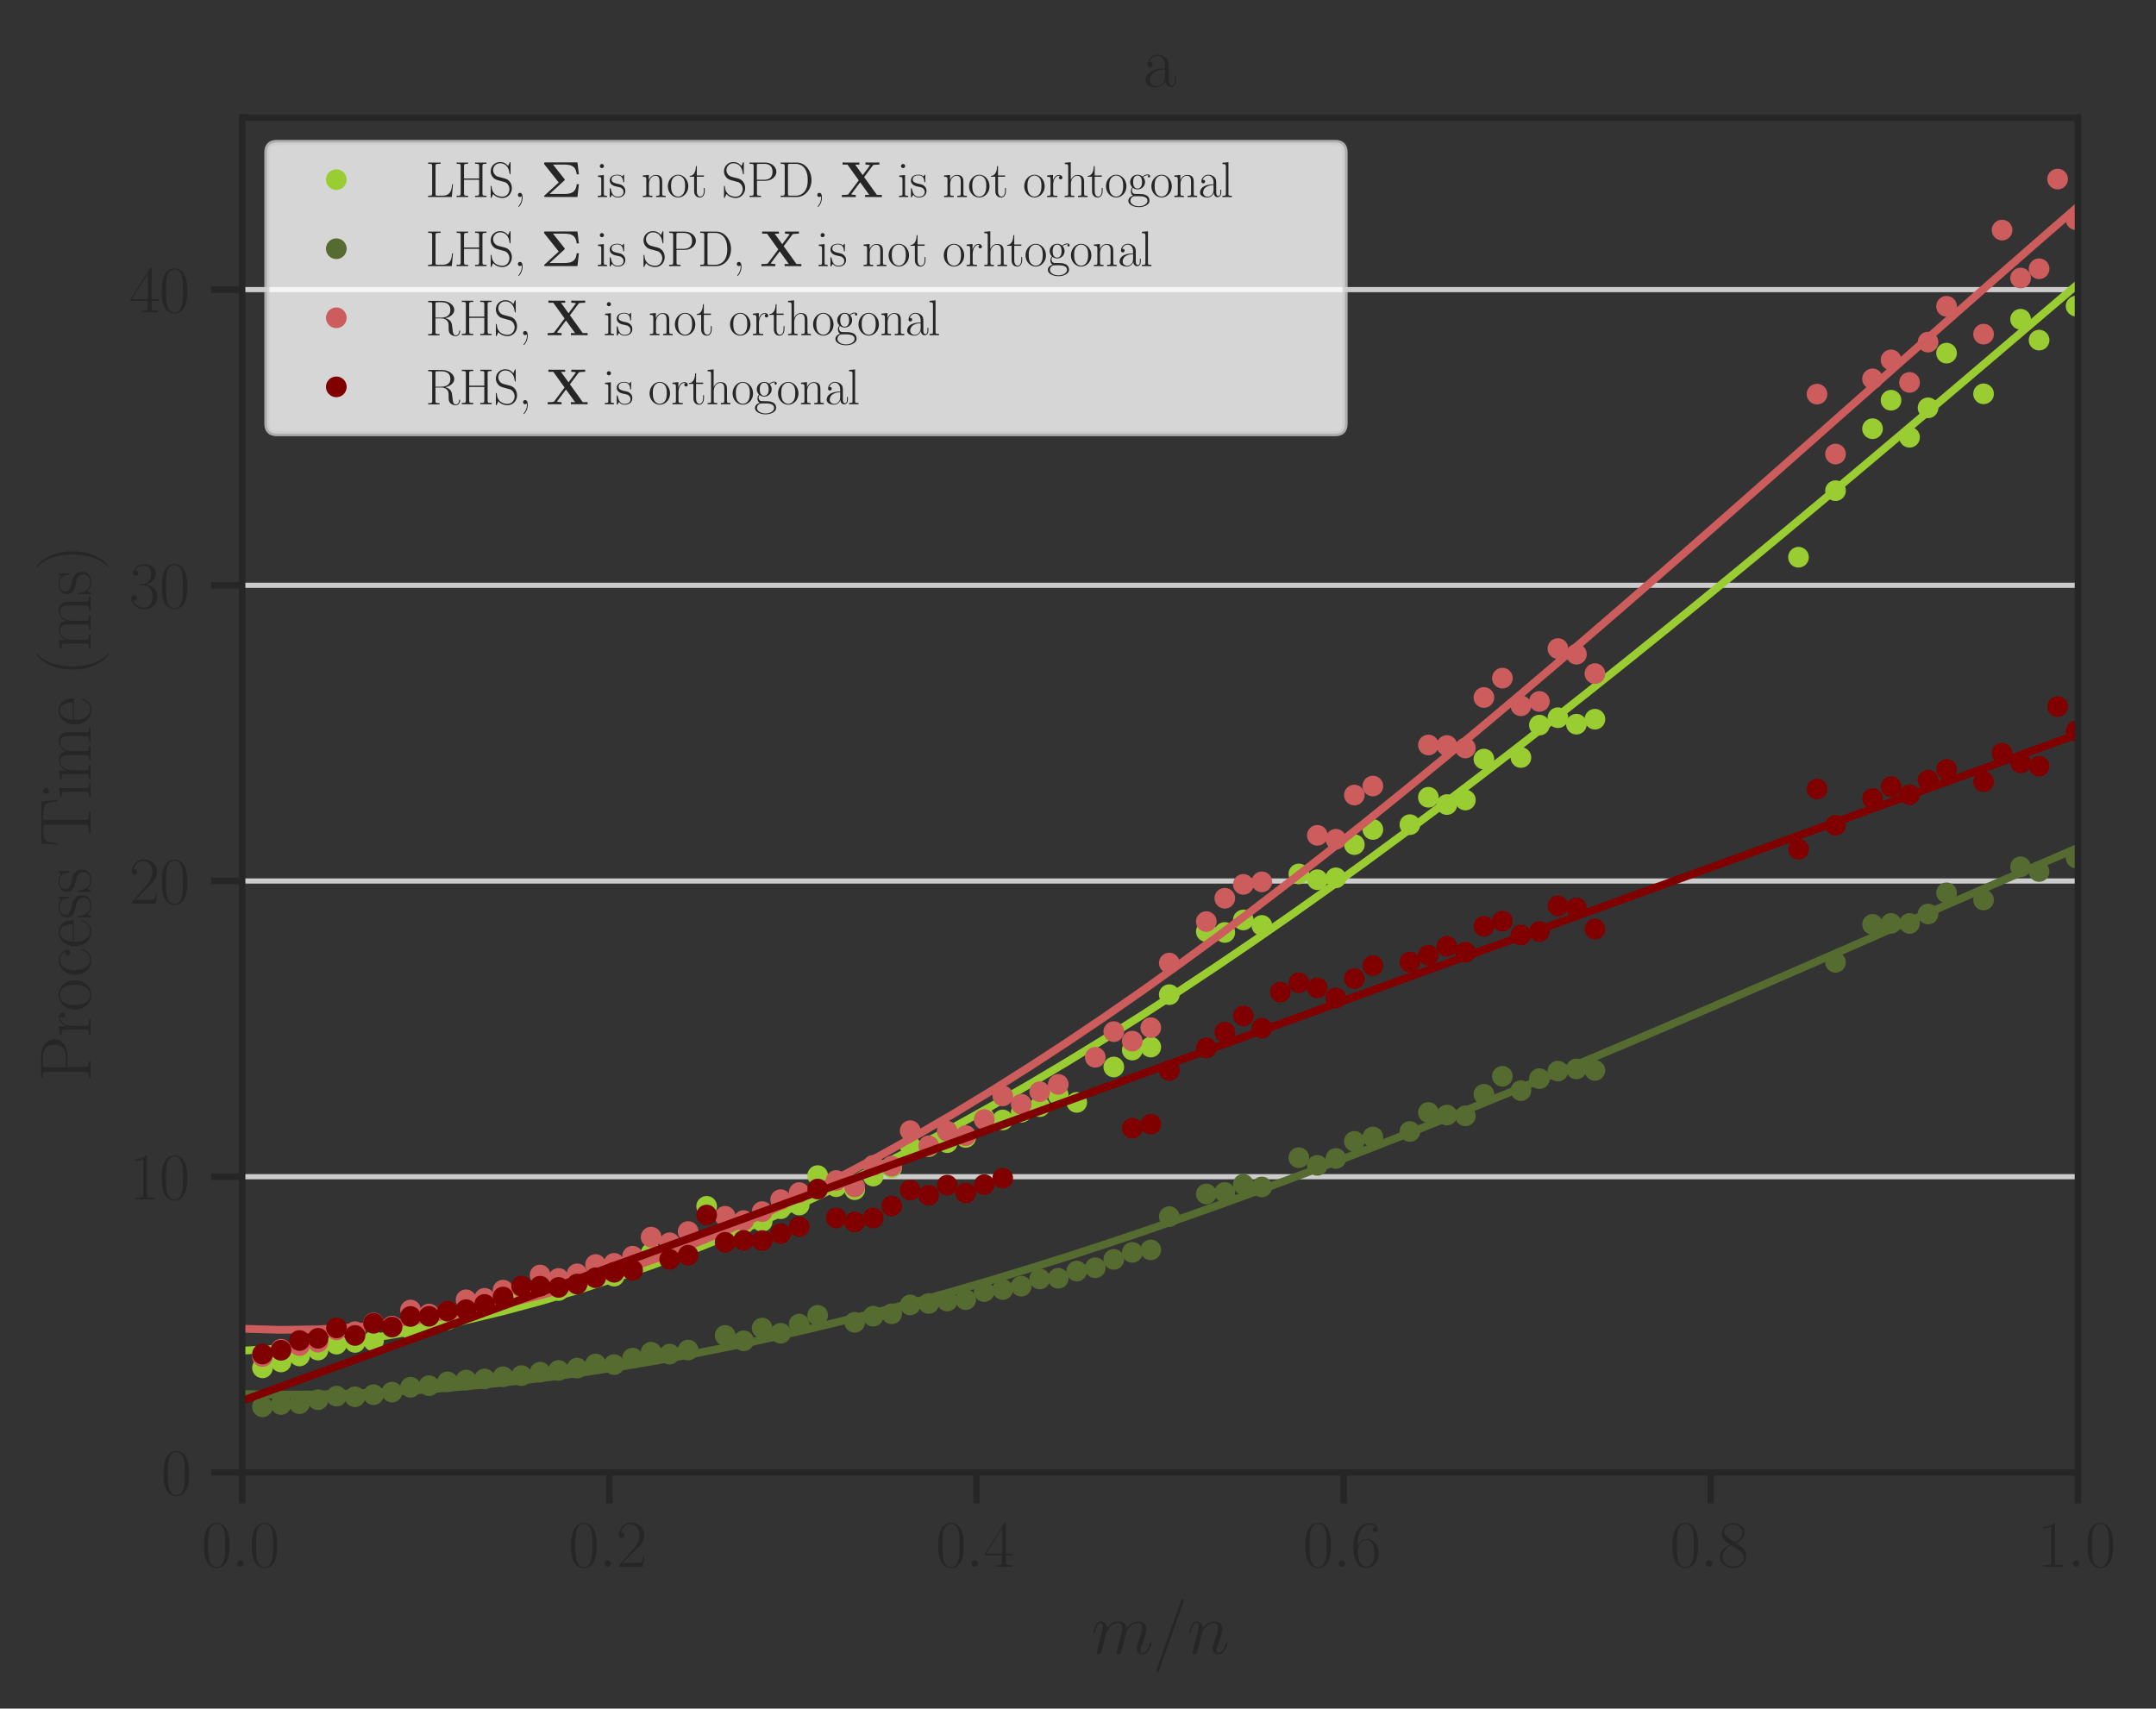 <?xml version="1.0" encoding="utf-8" standalone="no"?>
<!DOCTYPE svg PUBLIC "-//W3C//DTD SVG 1.1//EN"
  "http://www.w3.org/Graphics/SVG/1.1/DTD/svg11.dtd">
<svg height="330.192pt" version="1.1" viewBox="0 0 416.592 330.192" width="416.592pt" xmlns="http://www.w3.org/2000/svg" xmlns:xlink="http://www.w3.org/1999/xlink">
 <rect x="0" y="0" width="416.592" height="330.192" fill="#333333" stroke="none"/>
 <defs>
  <style type="text/css">*{stroke-linecap:butt;stroke-linejoin:round;}</style>
 </defs>
 <g id="figure_1">
  <g id="patch_1">
   <path d="M -0 330.192 
L 416.592 330.192 
L 416.592 0 
L -0 0 
z
" style="fill:none;"/>
  </g>
  <g id="axes_1">
   <g id="patch_2">
    <path d="M 46.788 284.541 
L 401.508 284.541 
L 401.508 22.748 
L 46.788 22.748 
z
" style="fill:none;"/>
   </g>
   <g id="matplotlib.axis_1">
    <g id="xtick_1">
     <g id="line2d_1">
      <defs>
       <path d="M 0 0 
L 0 6 
" id="m2694b8f0b3" style="stroke:#262626;stroke-width:1.25;"/>
      </defs>
      <g>
       <use style="fill:#262626;stroke:#262626;stroke-width:1.25;" x="46.788" xlink:href="#m2694b8f0b3" y="284.541"/>
      </g>
     </g>
     <g id="text_1">
      <!-- $\mathdefault{0.0}$ -->
      <g style="fill:#262626;" transform="translate(38.905 302.793)scale(0.127 -0.127)">
       <defs>
        <path d="M 2688 2025 
C 2688 2416 2682 3080 2413 3591 
C 2176 4039 1798 4198 1466 4198 
C 1158 4198 768 4058 525 3597 
C 269 3118 243 2524 243 2025 
C 243 1661 250 1106 448 619 
C 723 -39 1216 -128 1466 -128 
C 1760 -128 2208 -7 2470 600 
C 2662 1042 2688 1559 2688 2025 
z
M 1466 -26 
C 1056 -26 813 325 723 812 
C 653 1188 653 1738 653 2096 
C 653 2588 653 2997 736 3387 
C 858 3929 1216 4096 1466 4096 
C 1728 4096 2067 3923 2189 3400 
C 2272 3036 2278 2607 2278 2096 
C 2278 1680 2278 1169 2202 792 
C 2067 95 1690 -26 1466 -26 
z
" id="CMR17-30" transform="scale(0.016)"/>
        <path d="M 1178 307 
C 1178 492 1024 619 870 619 
C 685 619 557 466 557 313 
C 557 128 710 0 864 0 
C 1050 0 1178 153 1178 307 
z
" id="CMMI12-3a" transform="scale(0.016)"/>
       </defs>
       <use transform="scale(0.996)" xlink:href="#CMR17-30"/>
       <use transform="translate(45.69 0)scale(0.996)" xlink:href="#CMMI12-3a"/>
       <use transform="translate(72.788 0)scale(0.996)" xlink:href="#CMR17-30"/>
      </g>
     </g>
    </g>
    <g id="xtick_2">
     <g id="line2d_2">
      <g>
       <use style="fill:#262626;stroke:#262626;stroke-width:1.25;" x="117.732" xlink:href="#m2694b8f0b3" y="284.541"/>
      </g>
     </g>
     <g id="text_2">
      <!-- $\mathdefault{0.2}$ -->
      <g style="fill:#262626;" transform="translate(109.848 302.793)scale(0.127 -0.127)">
       <defs>
        <path d="M 2669 989 
L 2554 989 
C 2490 536 2438 459 2413 420 
C 2381 369 1920 369 1830 369 
L 602 369 
C 832 619 1280 1072 1824 1597 
C 2214 1967 2669 2402 2669 3035 
C 2669 3790 2067 4224 1395 4224 
C 691 4224 262 3604 262 3030 
C 262 2780 448 2748 525 2748 
C 589 2748 781 2787 781 3010 
C 781 3207 614 3264 525 3264 
C 486 3264 448 3258 422 3245 
C 544 3790 915 4058 1306 4058 
C 1862 4058 2227 3617 2227 3035 
C 2227 2479 1901 2000 1536 1584 
L 262 146 
L 262 0 
L 2515 0 
L 2669 989 
z
" id="CMR17-32" transform="scale(0.016)"/>
       </defs>
       <use transform="scale(0.996)" xlink:href="#CMR17-30"/>
       <use transform="translate(45.69 0)scale(0.996)" xlink:href="#CMMI12-3a"/>
       <use transform="translate(72.788 0)scale(0.996)" xlink:href="#CMR17-32"/>
      </g>
     </g>
    </g>
    <g id="xtick_3">
     <g id="line2d_3">
      <g>
       <use style="fill:#262626;stroke:#262626;stroke-width:1.25;" x="188.676" xlink:href="#m2694b8f0b3" y="284.541"/>
      </g>
     </g>
     <g id="text_3">
      <!-- $\mathdefault{0.4}$ -->
      <g style="fill:#262626;" transform="translate(180.792 302.793)scale(0.127 -0.127)">
       <defs>
        <path d="M 2150 4122 
C 2150 4256 2144 4256 2029 4256 
L 128 1254 
L 128 1088 
L 1779 1088 
L 1779 457 
C 1779 224 1766 160 1318 160 
L 1197 160 
L 1197 0 
C 1402 0 1747 0 1965 0 
C 2182 0 2528 0 2733 0 
L 2733 160 
L 2611 160 
C 2163 160 2150 224 2150 457 
L 2150 1088 
L 2803 1088 
L 2803 1254 
L 2150 1254 
L 2150 4122 
z
M 1798 3703 
L 1798 1254 
L 256 1254 
L 1798 3703 
z
" id="CMR17-34" transform="scale(0.016)"/>
       </defs>
       <use transform="scale(0.996)" xlink:href="#CMR17-30"/>
       <use transform="translate(45.69 0)scale(0.996)" xlink:href="#CMMI12-3a"/>
       <use transform="translate(72.788 0)scale(0.996)" xlink:href="#CMR17-34"/>
      </g>
     </g>
    </g>
    <g id="xtick_4">
     <g id="line2d_4">
      <g>
       <use style="fill:#262626;stroke:#262626;stroke-width:1.25;" x="259.62" xlink:href="#m2694b8f0b3" y="284.541"/>
      </g>
     </g>
     <g id="text_4">
      <!-- $\mathdefault{0.6}$ -->
      <g style="fill:#262626;" transform="translate(251.736 302.793)scale(0.127 -0.127)">
       <defs>
        <path d="M 678 2176 
C 678 3690 1395 4032 1811 4032 
C 1946 4032 2272 4009 2400 3776 
C 2298 3776 2106 3776 2106 3553 
C 2106 3381 2246 3323 2336 3323 
C 2394 3323 2566 3348 2566 3560 
C 2566 3954 2246 4179 1805 4179 
C 1043 4179 243 3390 243 1984 
C 243 253 966 -128 1478 -128 
C 2099 -128 2688 427 2688 1283 
C 2688 2081 2170 2662 1517 2662 
C 1126 2662 838 2407 678 1960 
L 678 2176 
z
M 1478 25 
C 691 25 691 1200 691 1436 
C 691 1896 909 2560 1504 2560 
C 1613 2560 1926 2560 2138 2120 
C 2253 1870 2253 1609 2253 1289 
C 2253 944 2253 690 2118 434 
C 1978 171 1773 25 1478 25 
z
" id="CMR17-36" transform="scale(0.016)"/>
       </defs>
       <use transform="scale(0.996)" xlink:href="#CMR17-30"/>
       <use transform="translate(45.69 0)scale(0.996)" xlink:href="#CMMI12-3a"/>
       <use transform="translate(72.788 0)scale(0.996)" xlink:href="#CMR17-36"/>
      </g>
     </g>
    </g>
    <g id="xtick_5">
     <g id="line2d_5">
      <g>
       <use style="fill:#262626;stroke:#262626;stroke-width:1.25;" x="330.564" xlink:href="#m2694b8f0b3" y="284.541"/>
      </g>
     </g>
     <g id="text_5">
      <!-- $\mathdefault{0.8}$ -->
      <g style="fill:#262626;" transform="translate(322.68 302.793)scale(0.127 -0.127)">
       <defs>
        <path d="M 1741 2264 
C 2144 2467 2554 2773 2554 3263 
C 2554 3841 1990 4179 1472 4179 
C 890 4179 378 3759 378 3180 
C 378 3021 416 2747 666 2505 
C 730 2442 998 2251 1171 2130 
C 883 1983 211 1634 211 934 
C 211 279 838 -128 1459 -128 
C 2144 -128 2720 362 2720 1010 
C 2720 1590 2330 1857 2074 2029 
L 1741 2264 
z
M 902 2822 
C 851 2854 595 3051 595 3351 
C 595 3739 998 4032 1459 4032 
C 1965 4032 2336 3676 2336 3262 
C 2336 2669 1670 2331 1638 2331 
C 1632 2331 1626 2331 1574 2370 
L 902 2822 
z
M 2080 1519 
C 2176 1449 2483 1240 2483 851 
C 2483 381 2010 25 1472 25 
C 890 25 448 438 448 940 
C 448 1443 838 1862 1280 2060 
L 2080 1519 
z
" id="CMR17-38" transform="scale(0.016)"/>
       </defs>
       <use transform="scale(0.996)" xlink:href="#CMR17-30"/>
       <use transform="translate(45.69 0)scale(0.996)" xlink:href="#CMMI12-3a"/>
       <use transform="translate(72.788 0)scale(0.996)" xlink:href="#CMR17-38"/>
      </g>
     </g>
    </g>
    <g id="xtick_6">
     <g id="line2d_6">
      <g>
       <use style="fill:#262626;stroke:#262626;stroke-width:1.25;" x="401.508" xlink:href="#m2694b8f0b3" y="284.541"/>
      </g>
     </g>
     <g id="text_6">
      <!-- $\mathdefault{1.0}$ -->
      <g style="fill:#262626;" transform="translate(393.624 302.793)scale(0.127 -0.127)">
       <defs>
        <path d="M 1702 4058 
C 1702 4192 1696 4192 1606 4192 
C 1357 3916 979 3827 621 3827 
C 602 3827 570 3827 563 3808 
C 557 3795 557 3782 557 3648 
C 755 3648 1088 3686 1344 3839 
L 1344 461 
C 1344 236 1331 160 781 160 
L 589 160 
L 589 0 
C 896 0 1216 0 1523 0 
C 1830 0 2150 0 2458 0 
L 2458 160 
L 2266 160 
C 1715 160 1702 230 1702 458 
L 1702 4058 
z
" id="CMR17-31" transform="scale(0.016)"/>
       </defs>
       <use transform="scale(0.996)" xlink:href="#CMR17-31"/>
       <use transform="translate(45.69 0)scale(0.996)" xlink:href="#CMMI12-3a"/>
       <use transform="translate(72.788 0)scale(0.996)" xlink:href="#CMR17-30"/>
      </g>
     </g>
    </g>
    <g id="text_7">
     <!-- $m/n$ -->
     <g style="fill:#262626;" transform="translate(210.877 319.555)scale(0.138 -0.138)">
      <defs>
       <path d="M 1318 1871 
C 1331 1910 1491 2229 1728 2433 
C 1894 2586 2112 2689 2362 2689 
C 2618 2689 2707 2497 2707 2242 
C 2707 2203 2707 2076 2630 1775 
L 2470 1118 
C 2419 926 2298 453 2285 383 
C 2259 287 2221 121 2221 96 
C 2221 6 2291 -64 2387 -64 
C 2579 -64 2611 83 2669 313 
L 3053 1839 
C 3066 1890 3398 2689 4102 2689 
C 4358 2689 4448 2497 4448 2242 
C 4448 1884 4198 1188 4058 805 
C 4000 651 3968 568 3968 453 
C 3968 166 4166 -64 4474 -64 
C 5069 -64 5293 875 5293 913 
C 5293 945 5267 971 5229 971 
C 5171 971 5165 952 5133 843 
C 4986 332 4749 64 4493 64 
C 4429 64 4326 64 4326 269 
C 4326 436 4403 640 4429 710 
C 4544 1018 4832 1773 4832 2145 
C 4832 2528 4608 2816 4122 2816 
C 3693 2816 3347 2574 3091 2197 
C 3072 2542 2861 2816 2381 2816 
C 1811 2816 1510 2415 1395 2255 
C 1376 2618 1114 2816 832 2816 
C 646 2816 499 2727 378 2484 
C 262 2254 173 1865 173 1839 
C 173 1814 198 1782 243 1782 
C 294 1782 301 1788 339 1935 
C 435 2312 557 2689 813 2689 
C 960 2689 1011 2586 1011 2395 
C 1011 2254 947 2005 902 1807 
L 723 1118 
C 698 996 627 709 595 594 
C 550 428 480 128 480 96 
C 480 6 550 -64 646 -64 
C 723 -64 813 -26 864 70 
C 877 102 934 326 966 453 
L 1107 1028 
L 1318 1871 
z
" id="CMMI12-6d" transform="scale(0.016)"/>
       <path d="M 2746 4562 
C 2746 4569 2784 4666 2784 4678 
C 2784 4755 2720 4800 2669 4800 
C 2637 4800 2579 4800 2528 4659 
L 384 -1363 
C 384 -1370 346 -1465 346 -1478 
C 346 -1555 410 -1600 461 -1600 
C 499 -1600 557 -1593 602 -1459 
L 2746 4562 
z
" id="CMMI12-3d" transform="scale(0.016)"/>
       <path d="M 1318 1871 
C 1331 1910 1491 2229 1728 2433 
C 1894 2586 2112 2689 2362 2689 
C 2618 2689 2707 2497 2707 2242 
C 2707 1878 2445 1150 2317 805 
C 2259 651 2227 568 2227 453 
C 2227 166 2426 -64 2733 -64 
C 3328 -64 3552 875 3552 913 
C 3552 945 3526 971 3488 971 
C 3430 971 3424 952 3392 843 
C 3245 319 3002 64 2752 64 
C 2688 64 2586 64 2586 269 
C 2586 429 2656 621 2694 710 
C 2822 1063 3091 1780 3091 2145 
C 3091 2528 2867 2816 2381 2816 
C 1811 2816 1510 2415 1395 2255 
C 1376 2618 1114 2816 832 2816 
C 627 2816 486 2695 378 2478 
C 262 2248 173 1865 173 1839 
C 173 1814 198 1782 243 1782 
C 294 1782 301 1788 339 1935 
C 442 2325 557 2689 813 2689 
C 960 2689 1011 2586 1011 2395 
C 1011 2254 947 2005 902 1807 
L 723 1118 
C 698 996 627 709 595 594 
C 550 428 480 128 480 96 
C 480 6 550 -64 646 -64 
C 723 -64 813 -26 864 70 
C 877 102 934 326 966 453 
L 1107 1028 
L 1318 1871 
z
" id="CMMI12-6e" transform="scale(0.016)"/>
      </defs>
      <use transform="scale(0.996)" xlink:href="#CMMI12-6d"/>
      <use transform="translate(85.327 0)scale(0.996)" xlink:href="#CMMI12-3d"/>
      <use transform="translate(134.102 0)scale(0.996)" xlink:href="#CMMI12-6e"/>
     </g>
    </g>
   </g>
   <g id="matplotlib.axis_2">
    <g id="ytick_1">
     <g id="line2d_7">
      <path clip-path="url(#pa518ee25f1)" d="M 46.788 284.541 
L 401.508 284.541 
" style="fill:none;stroke:#cccccc;stroke-linecap:round;"/>
     </g>
     <g id="line2d_8">
      <defs>
       <path d="M 0 0 
L -6 0 
" id="m4970f5f752" style="stroke:#262626;stroke-width:1.25;"/>
      </defs>
      <g>
       <use style="fill:#262626;stroke:#262626;stroke-width:1.25;" x="46.788" xlink:href="#m4970f5f752" y="284.541"/>
      </g>
     </g>
     <g id="text_8">
      <!-- $\mathdefault{0}$ -->
      <g style="fill:#262626;" transform="translate(31.118 288.917)scale(0.127 -0.127)">
       <use transform="scale(0.996)" xlink:href="#CMR17-30"/>
      </g>
     </g>
    </g>
    <g id="ytick_2">
     <g id="line2d_9">
      <path clip-path="url(#pa518ee25f1)" d="M 46.788 227.399 
L 401.508 227.399 
" style="fill:none;stroke:#cccccc;stroke-linecap:round;"/>
     </g>
     <g id="line2d_10">
      <g>
       <use style="fill:#262626;stroke:#262626;stroke-width:1.25;" x="46.788" xlink:href="#m4970f5f752" y="227.399"/>
      </g>
     </g>
     <g id="text_9">
      <!-- $\mathdefault{10}$ -->
      <g style="fill:#262626;" transform="translate(24.948 231.775)scale(0.127 -0.127)">
       <use transform="scale(0.996)" xlink:href="#CMR17-31"/>
       <use transform="translate(45.69 0)scale(0.996)" xlink:href="#CMR17-30"/>
      </g>
     </g>
    </g>
    <g id="ytick_3">
     <g id="line2d_11">
      <path clip-path="url(#pa518ee25f1)" d="M 46.788 170.256 
L 401.508 170.256 
" style="fill:none;stroke:#cccccc;stroke-linecap:round;"/>
     </g>
     <g id="line2d_12">
      <g>
       <use style="fill:#262626;stroke:#262626;stroke-width:1.25;" x="46.788" xlink:href="#m4970f5f752" y="170.256"/>
      </g>
     </g>
     <g id="text_10">
      <!-- $\mathdefault{20}$ -->
      <g style="fill:#262626;" transform="translate(24.948 174.632)scale(0.127 -0.127)">
       <use transform="scale(0.996)" xlink:href="#CMR17-32"/>
       <use transform="translate(45.69 0)scale(0.996)" xlink:href="#CMR17-30"/>
      </g>
     </g>
    </g>
    <g id="ytick_4">
     <g id="line2d_13">
      <path clip-path="url(#pa518ee25f1)" d="M 46.788 113.113 
L 401.508 113.113 
" style="fill:none;stroke:#cccccc;stroke-linecap:round;"/>
     </g>
     <g id="line2d_14">
      <g>
       <use style="fill:#262626;stroke:#262626;stroke-width:1.25;" x="46.788" xlink:href="#m4970f5f752" y="113.113"/>
      </g>
     </g>
     <g id="text_11">
      <!-- $\mathdefault{30}$ -->
      <g style="fill:#262626;" transform="translate(24.948 117.489)scale(0.127 -0.127)">
       <defs>
        <path d="M 1414 2157 
C 1984 2157 2234 1662 2234 1090 
C 2234 320 1824 25 1453 25 
C 1114 25 563 194 390 693 
C 422 680 454 680 486 680 
C 640 680 755 782 755 948 
C 755 1133 614 1216 486 1216 
C 378 1216 211 1165 211 926 
C 211 335 787 -128 1466 -128 
C 2176 -128 2720 430 2720 1085 
C 2720 1707 2208 2157 1600 2227 
C 2086 2328 2554 2756 2554 3329 
C 2554 3820 2048 4179 1472 4179 
C 890 4179 378 3829 378 3329 
C 378 3110 544 3072 627 3072 
C 762 3072 877 3155 877 3321 
C 877 3486 762 3569 627 3569 
C 602 3569 570 3569 544 3557 
C 730 3959 1235 4032 1459 4032 
C 1683 4032 2106 3925 2106 3320 
C 2106 3143 2080 2828 1862 2550 
C 1670 2304 1453 2304 1242 2284 
C 1210 2284 1062 2269 1037 2269 
C 992 2263 966 2257 966 2208 
C 966 2163 973 2157 1101 2157 
L 1414 2157 
z
" id="CMR17-33" transform="scale(0.016)"/>
       </defs>
       <use transform="scale(0.996)" xlink:href="#CMR17-33"/>
       <use transform="translate(45.69 0)scale(0.996)" xlink:href="#CMR17-30"/>
      </g>
     </g>
    </g>
    <g id="ytick_5">
     <g id="line2d_15">
      <path clip-path="url(#pa518ee25f1)" d="M 46.788 55.971 
L 401.508 55.971 
" style="fill:none;stroke:#cccccc;stroke-linecap:round;"/>
     </g>
     <g id="line2d_16">
      <g>
       <use style="fill:#262626;stroke:#262626;stroke-width:1.25;" x="46.788" xlink:href="#m4970f5f752" y="55.971"/>
      </g>
     </g>
     <g id="text_12">
      <!-- $\mathdefault{40}$ -->
      <g style="fill:#262626;" transform="translate(24.948 60.347)scale(0.127 -0.127)">
       <use transform="scale(0.996)" xlink:href="#CMR17-34"/>
       <use transform="translate(45.69 0)scale(0.996)" xlink:href="#CMR17-30"/>
      </g>
     </g>
    </g>
    <g id="text_13">
     <!-- Process Time (ms) -->
     <g style="fill:#262626;" transform="translate(17.511 209.005)rotate(-90)scale(0.138 -0.138)">
      <defs>
       <path d="M 1267 2042 
L 2291 2042 
C 3117 2042 3718 2578 3718 3184 
C 3718 3791 3130 4352 2291 4352 
L 333 4352 
L 333 4186 
C 774 4186 845 4186 845 3899 
L 845 446 
C 845 160 774 160 333 160 
L 333 0 
C 518 0 858 0 1056 0 
C 1254 0 1594 0 1779 0 
L 1779 160 
C 1338 160 1267 160 1267 446 
L 1267 2042 
z
M 1254 2176 
L 1254 3938 
C 1254 4155 1267 4186 1523 4186 
L 2170 4186 
C 2995 4186 3232 3714 3232 3184 
C 3232 2604 2950 2176 2170 2176 
L 1254 2176 
z
" id="CMR17-50" transform="scale(0.016)"/>
       <path d="M 960 1497 
C 960 2112 1222 2688 1702 2688 
C 1747 2688 1792 2682 1837 2662 
C 1837 2662 1696 2617 1696 2452 
C 1696 2298 1818 2234 1914 2234 
C 1990 2234 2131 2279 2131 2458 
C 2131 2663 1926 2790 1709 2790 
C 1222 2790 1011 2317 947 2093 
L 941 2093 
L 941 2790 
L 198 2720 
L 198 2554 
C 576 2554 634 2515 634 2208 
L 634 428 
C 634 184 608 153 198 153 
L 198 -13 
C 352 0 646 0 813 0 
C 998 0 1325 0 1498 -13 
L 1498 153 
C 1037 153 960 153 960 440 
L 960 1497 
z
" id="CMR17-72" transform="scale(0.016)"/>
       <path d="M 2758 1356 
C 2758 2176 2163 2816 1466 2816 
C 768 2816 173 2176 173 1356 
C 173 551 768 -64 1466 -64 
C 2163 -64 2758 551 2758 1356 
z
M 1466 51 
C 1165 51 909 230 762 480 
C 602 767 582 1126 582 1408 
C 582 1677 595 2010 762 2298 
C 890 2509 1139 2714 1466 2714 
C 1754 2714 1997 2554 2150 2330 
C 2349 2029 2349 1607 2349 1408 
C 2349 1158 2336 775 2163 467 
C 1984 173 1709 51 1466 51 
z
" id="CMR17-6f" transform="scale(0.016)"/>
       <path d="M 2234 2240 
C 2112 2240 1933 2240 1933 2017 
C 1933 1838 2080 1787 2163 1787 
C 2208 1787 2394 1807 2394 2024 
C 2394 2467 1958 2803 1466 2803 
C 787 2803 211 2178 211 1363 
C 211 516 813 -64 1466 -64 
C 2259 -64 2458 677 2458 748 
C 2458 774 2451 793 2406 793 
C 2362 793 2355 787 2330 703 
C 2163 180 1798 51 1523 51 
C 1114 51 621 427 621 1369 
C 621 2338 1094 2688 1472 2688 
C 1722 2688 2093 2573 2234 2240 
z
" id="CMR17-63" transform="scale(0.016)"/>
       <path d="M 2438 1472 
C 2464 1498 2464 1511 2464 1576 
C 2464 2238 2118 2816 1389 2816 
C 710 2816 173 2169 173 1383 
C 173 551 781 -64 1459 -64 
C 2176 -64 2458 607 2458 740 
C 2458 784 2419 784 2406 784 
C 2362 784 2355 771 2330 696 
C 2189 265 1837 51 1504 51 
C 1229 51 954 203 781 480 
C 582 803 582 1176 582 1472 
L 2438 1472 
z
M 589 1568 
C 634 2505 1126 2714 1382 2714 
C 1818 2714 2112 2297 2118 1568 
L 589 1568 
z
" id="CMR17-65" transform="scale(0.016)"/>
       <path d="M 1978 2697 
C 1978 2813 1971 2819 1933 2819 
C 1907 2819 1901 2813 1824 2717 
C 1805 2691 1747 2626 1728 2601 
C 1523 2819 1235 2819 1126 2819 
C 416 2819 160 2447 160 2076 
C 160 1498 813 1365 998 1325 
C 1402 1243 1542 1217 1677 1101 
C 1760 1025 1901 884 1901 654 
C 1901 384 1747 38 1158 38 
C 602 38 403 460 288 1021 
C 269 1110 269 1117 218 1117 
C 166 1117 160 1110 160 983 
L 160 63 
C 160 -51 166 -58 205 -58 
C 237 -58 243 -51 275 0 
C 314 57 410 211 448 276 
C 576 103 800 -64 1158 -64 
C 1792 -64 2131 283 2131 784 
C 2131 1112 1958 1285 1875 1362 
C 1683 1561 1459 1606 1190 1657 
C 838 1735 390 1825 390 2217 
C 390 2383 480 2737 1126 2737 
C 1811 2737 1850 2094 1862 1888 
C 1869 1856 1901 1849 1920 1849 
C 1978 1849 1978 1869 1978 1978 
L 1978 2697 
z
" id="CMR17-73" transform="scale(0.016)"/>
       <path d="M 3981 4326 
L 288 4326 
L 179 2918 
L 294 2918 
C 378 3976 467 4160 1453 4160 
C 1568 4160 1754 4160 1805 4154 
C 1926 4135 1926 4058 1926 3912 
L 1926 459 
C 1926 230 1907 160 1376 160 
L 1197 160 
L 1197 0 
C 1504 0 1824 0 2138 0 
C 2451 0 2771 0 3078 0 
L 3078 160 
L 2899 160 
C 2368 160 2349 230 2349 459 
L 2349 3912 
C 2349 4052 2349 4129 2464 4154 
C 2515 4160 2701 4160 2816 4160 
C 3795 4160 3891 3976 3974 2918 
L 4090 2918 
L 3981 4326 
z
" id="CMR17-54" transform="scale(0.016)"/>
       <path d="M 992 3909 
C 992 4049 877 4170 730 4170 
C 589 4170 467 4056 467 3909 
C 467 3769 582 3648 730 3648 
C 870 3648 992 3763 992 3909 
z
M 243 2706 
L 243 2541 
C 602 2541 653 2502 653 2197 
L 653 427 
C 653 184 627 153 218 153 
L 218 -13 
C 371 0 646 0 806 0 
C 960 0 1222 0 1370 -13 
L 1370 153 
C 992 153 979 191 979 420 
L 979 2776 
L 243 2706 
z
" id="CMR17-69" transform="scale(0.016)"/>
       <path d="M 4326 1933 
C 4326 2252 4269 2790 3507 2790 
C 3072 2790 2771 2496 2656 2151 
L 2650 2151 
C 2573 2676 2195 2790 1837 2790 
C 1331 2790 1069 2400 973 2144 
L 966 2144 
L 966 2790 
L 211 2720 
L 211 2554 
C 589 2554 646 2515 646 2208 
L 646 428 
C 646 184 621 153 211 153 
L 211 -13 
C 365 0 646 0 813 0 
C 979 0 1267 0 1421 -13 
L 1421 153 
C 1011 153 986 178 986 428 
L 986 1658 
C 986 2247 1344 2688 1792 2688 
C 2266 2688 2317 2266 2317 1958 
L 2317 428 
C 2317 184 2291 153 1882 153 
L 1882 -13 
C 2035 0 2317 0 2483 0 
C 2650 0 2938 0 3091 -13 
L 3091 153 
C 2682 153 2656 178 2656 428 
L 2656 1658 
C 2656 2247 3014 2688 3462 2688 
C 3936 2688 3987 2266 3987 1958 
L 3987 428 
C 3987 184 3962 153 3552 153 
L 3552 -13 
C 3706 0 3987 0 4154 0 
C 4320 0 4608 0 4762 -13 
L 4762 153 
C 4352 153 4326 178 4326 428 
L 4326 1933 
z
" id="CMR17-6d" transform="scale(0.016)"/>
       <path d="M 1958 -1561 
C 1958 -1555 1958 -1542 1939 -1523 
C 1645 -1224 858 -407 858 1581 
C 858 3569 1632 4379 1946 4697 
C 1946 4704 1958 4717 1958 4736 
C 1958 4755 1939 4768 1914 4768 
C 1843 4768 1299 4296 986 3594 
C 666 2887 576 2199 576 1588 
C 576 1128 621 351 1005 -471 
C 1312 -1135 1837 -1600 1914 -1600 
C 1946 -1600 1958 -1587 1958 -1561 
z
" id="CMR17-28" transform="scale(0.016)"/>
       <path d="M 1683 1581 
C 1683 2040 1638 2817 1254 3639 
C 947 4303 422 4768 346 4768 
C 326 4768 301 4761 301 4729 
C 301 4717 307 4710 314 4697 
C 621 4378 1402 3568 1402 1584 
C 1402 -407 627 -1217 314 -1537 
C 307 -1549 301 -1556 301 -1568 
C 301 -1600 326 -1600 346 -1600 
C 416 -1600 960 -1128 1274 -426 
C 1594 281 1683 969 1683 1581 
z
" id="CMR17-29" transform="scale(0.016)"/>
      </defs>
      <use transform="scale(0.996)" xlink:href="#CMR17-50"/>
      <use transform="translate(62.586 0)scale(0.996)" xlink:href="#CMR17-72"/>
      <use transform="translate(97.867 0)scale(0.996)" xlink:href="#CMR17-6f"/>
      <use transform="translate(146.16 0)scale(0.996)" xlink:href="#CMR17-63"/>
      <use transform="translate(186.646 0)scale(0.996)" xlink:href="#CMR17-65"/>
      <use transform="translate(227.131 0)scale(0.996)" xlink:href="#CMR17-73"/>
      <use transform="translate(262.933 0)scale(0.996)" xlink:href="#CMR17-73"/>
      <use transform="translate(328.81 0)scale(0.996)" xlink:href="#CMR17-54"/>
      <use transform="translate(395.32 0)scale(0.996)" xlink:href="#CMR17-69"/>
      <use transform="translate(420.191 0)scale(0.996)" xlink:href="#CMR17-6d"/>
      <use transform="translate(497.11 0)scale(0.996)" xlink:href="#CMR17-65"/>
      <use transform="translate(567.672 0)scale(0.996)" xlink:href="#CMR17-28"/>
      <use transform="translate(602.953 0)scale(0.996)" xlink:href="#CMR17-6d"/>
      <use transform="translate(679.872 0)scale(0.996)" xlink:href="#CMR17-73"/>
      <use transform="translate(715.674 0)scale(0.996)" xlink:href="#CMR17-29"/>
     </g>
    </g>
   </g>
   <g id="line2d_17">
    <defs>
     <path d="M 0 1.5 
C 0.398 1.5 0.779 1.342 1.061 1.061 
C 1.342 0.779 1.5 0.398 1.5 0 
C 1.5 -0.398 1.342 -0.779 1.061 -1.061 
C 0.779 -1.342 0.398 -1.5 0 -1.5 
C -0.398 -1.5 -0.779 -1.342 -1.061 -1.061 
C -1.342 -0.779 -1.5 -0.398 -1.5 0 
C -1.5 0.398 -1.342 0.779 -1.061 1.061 
C -0.779 1.342 -0.398 1.5 0 1.5 
z
" id="m5d95059323" style="stroke:#9acd32;"/>
    </defs>
    <g clip-path="url(#pa518ee25f1)">
     <use style="fill:#9acd32;stroke:#9acd32;" x="147.267" xlink:href="#m5d95059323" y="236.073"/>
     <use style="fill:#9acd32;stroke:#9acd32;" x="154.419" xlink:href="#m5d95059323" y="232.883"/>
     <use style="fill:#9acd32;stroke:#9acd32;" x="354.667" xlink:href="#m5d95059323" y="94.824"/>
     <use style="fill:#9acd32;stroke:#9acd32;" x="301.029" xlink:href="#m5d95059323" y="138.701"/>
     <use style="fill:#9acd32;stroke:#9acd32;" x="65.022" xlink:href="#m5d95059323" y="259.767"/>
     <use style="fill:#9acd32;stroke:#9acd32;" x="161.571" xlink:href="#m5d95059323" y="229.335"/>
     <use style="fill:#9acd32;stroke:#9acd32;" x="79.326" xlink:href="#m5d95059323" y="256.912"/>
     <use style="fill:#9acd32;stroke:#9acd32;" x="279.574" xlink:href="#m5d95059323" y="155.485"/>
     <use style="fill:#9acd32;stroke:#9acd32;" x="68.598" xlink:href="#m5d95059323" y="259.426"/>
     <use style="fill:#9acd32;stroke:#9acd32;" x="118.66" xlink:href="#m5d95059323" y="246.619"/>
     <use style="fill:#9acd32;stroke:#9acd32;" x="72.174" xlink:href="#m5d95059323" y="259.139"/>
     <use style="fill:#9acd32;stroke:#9acd32;" x="372.546" xlink:href="#m5d95059323" y="78.815"/>
     <use style="fill:#9acd32;stroke:#9acd32;" x="129.388" xlink:href="#m5d95059323" y="242.654"/>
     <use style="fill:#9acd32;stroke:#9acd32;" x="225.936" xlink:href="#m5d95059323" y="192.223"/>
     <use style="fill:#9acd32;stroke:#9acd32;" x="140.116" xlink:href="#m5d95059323" y="238.387"/>
     <use style="fill:#9acd32;stroke:#9acd32;" x="86.478" xlink:href="#m5d95059323" y="255.061"/>
     <use style="fill:#9acd32;stroke:#9acd32;" x="179.45" xlink:href="#m5d95059323" y="221.593"/>
     <use style="fill:#9acd32;stroke:#9acd32;" x="150.843" xlink:href="#m5d95059323" y="233.591"/>
     <use style="fill:#9acd32;stroke:#9acd32;" x="272.422" xlink:href="#m5d95059323" y="159.371"/>
     <use style="fill:#9acd32;stroke:#9acd32;" x="61.447" xlink:href="#m5d95059323" y="260.909"/>
     <use style="fill:#9acd32;stroke:#9acd32;" x="168.722" xlink:href="#m5d95059323" y="227.279"/>
     <use style="fill:#9acd32;stroke:#9acd32;" x="175.874" xlink:href="#m5d95059323" y="221.445"/>
     <use style="fill:#9acd32;stroke:#9acd32;" x="82.902" xlink:href="#m5d95059323" y="255.535"/>
     <use style="fill:#9acd32;stroke:#9acd32;" x="132.964" xlink:href="#m5d95059323" y="240.936"/>
     <use style="fill:#9acd32;stroke:#9acd32;" x="107.933" xlink:href="#m5d95059323" y="249.399"/>
     <use style="fill:#9acd32;stroke:#9acd32;" x="297.453" xlink:href="#m5d95059323" y="140.132"/>
     <use style="fill:#9acd32;stroke:#9acd32;" x="122.236" xlink:href="#m5d95059323" y="244.751"/>
     <use style="fill:#9acd32;stroke:#9acd32;" x="143.691" xlink:href="#m5d95059323" y="236.516"/>
     <use style="fill:#9acd32;stroke:#9acd32;" x="190.178" xlink:href="#m5d95059323" y="216.033"/>
     <use style="fill:#9acd32;stroke:#9acd32;" x="258.119" xlink:href="#m5d95059323" y="169.648"/>
     <use style="fill:#9acd32;stroke:#9acd32;" x="172.298" xlink:href="#m5d95059323" y="225.659"/>
     <use style="fill:#9acd32;stroke:#9acd32;" x="90.054" xlink:href="#m5d95059323" y="253.78"/>
     <use style="fill:#9acd32;stroke:#9acd32;" x="93.629" xlink:href="#m5d95059323" y="252.909"/>
     <use style="fill:#9acd32;stroke:#9acd32;" x="115.085" xlink:href="#m5d95059323" y="246.912"/>
     <use style="fill:#9acd32;stroke:#9acd32;" x="100.781" xlink:href="#m5d95059323" y="251.037"/>
     <use style="fill:#9acd32;stroke:#9acd32;" x="111.509" xlink:href="#m5d95059323" y="247.917"/>
     <use style="fill:#9acd32;stroke:#9acd32;" x="97.205" xlink:href="#m5d95059323" y="251.741"/>
     <use style="fill:#9acd32;stroke:#9acd32;" x="104.357" xlink:href="#m5d95059323" y="249.826"/>
     <use style="fill:#9acd32;stroke:#9acd32;" x="57.871" xlink:href="#m5d95059323" y="262.05"/>
     <use style="fill:#9acd32;stroke:#9acd32;" x="368.971" xlink:href="#m5d95059323" y="84.503"/>
     <use style="fill:#9acd32;stroke:#9acd32;" x="165.147" xlink:href="#m5d95059323" y="229.915"/>
     <use style="fill:#9acd32;stroke:#9acd32;" x="183.026" xlink:href="#m5d95059323" y="220.827"/>
     <use style="fill:#9acd32;stroke:#9acd32;" x="243.816" xlink:href="#m5d95059323" y="178.844"/>
     <use style="fill:#9acd32;stroke:#9acd32;" x="283.15" xlink:href="#m5d95059323" y="154.613"/>
     <use style="fill:#9acd32;stroke:#9acd32;" x="293.878" xlink:href="#m5d95059323" y="146.39"/>
     <use style="fill:#9acd32;stroke:#9acd32;" x="125.812" xlink:href="#m5d95059323" y="242.16"/>
     <use style="fill:#9acd32;stroke:#9acd32;" x="390.426" xlink:href="#m5d95059323" y="61.691"/>
     <use style="fill:#9acd32;stroke:#9acd32;" x="54.295" xlink:href="#m5d95059323" y="263.206"/>
     <use style="fill:#9acd32;stroke:#9acd32;" x="286.726" xlink:href="#m5d95059323" y="146.696"/>
     <use style="fill:#9acd32;stroke:#9acd32;" x="186.602" xlink:href="#m5d95059323" y="219.813"/>
     <use style="fill:#9acd32;stroke:#9acd32;" x="254.543" xlink:href="#m5d95059323" y="170.01"/>
     <use style="fill:#9acd32;stroke:#9acd32;" x="50.719" xlink:href="#m5d95059323" y="264.341"/>
     <use style="fill:#9acd32;stroke:#9acd32;" x="193.753" xlink:href="#m5d95059323" y="216.438"/>
     <use style="fill:#9acd32;stroke:#9acd32;" x="275.998" xlink:href="#m5d95059323" y="154.075"/>
     <use style="fill:#9acd32;stroke:#9acd32;" x="401.153" xlink:href="#m5d95059323" y="59.16"/>
     <use style="fill:#9acd32;stroke:#9acd32;" x="157.995" xlink:href="#m5d95059323" y="227.192"/>
     <use style="fill:#9acd32;stroke:#9acd32;" x="197.329" xlink:href="#m5d95059323" y="214.964"/>
     <use style="fill:#9acd32;stroke:#9acd32;" x="304.605" xlink:href="#m5d95059323" y="139.951"/>
     <use style="fill:#9acd32;stroke:#9acd32;" x="394.002" xlink:href="#m5d95059323" y="65.729"/>
     <use style="fill:#9acd32;stroke:#9acd32;" x="261.695" xlink:href="#m5d95059323" y="163.221"/>
     <use style="fill:#9acd32;stroke:#9acd32;" x="204.481" xlink:href="#m5d95059323" y="211.656"/>
     <use style="fill:#9acd32;stroke:#9acd32;" x="200.905" xlink:href="#m5d95059323" y="213.862"/>
     <use style="fill:#9acd32;stroke:#9acd32;" x="218.784" xlink:href="#m5d95059323" y="202.932"/>
     <use style="fill:#9acd32;stroke:#9acd32;" x="265.271" xlink:href="#m5d95059323" y="160.302"/>
     <use style="fill:#9acd32;stroke:#9acd32;" x="240.24" xlink:href="#m5d95059323" y="177.791"/>
     <use style="fill:#9acd32;stroke:#9acd32;" x="236.664" xlink:href="#m5d95059323" y="180.2"/>
     <use style="fill:#9acd32;stroke:#9acd32;" x="383.274" xlink:href="#m5d95059323" y="76.108"/>
     <use style="fill:#9acd32;stroke:#9acd32;" x="361.819" xlink:href="#m5d95059323" y="82.853"/>
     <use style="fill:#9acd32;stroke:#9acd32;" x="308.181" xlink:href="#m5d95059323" y="138.991"/>
     <use style="fill:#9acd32;stroke:#9acd32;" x="215.209" xlink:href="#m5d95059323" y="206.199"/>
     <use style="fill:#9acd32;stroke:#9acd32;" x="222.36" xlink:href="#m5d95059323" y="202.352"/>
     <use style="fill:#9acd32;stroke:#9acd32;" x="347.515" xlink:href="#m5d95059323" y="107.689"/>
     <use style="fill:#9acd32;stroke:#9acd32;" x="250.967" xlink:href="#m5d95059323" y="168.889"/>
     <use style="fill:#9acd32;stroke:#9acd32;" x="136.54" xlink:href="#m5d95059323" y="233.129"/>
     <use style="fill:#9acd32;stroke:#9acd32;" x="376.122" xlink:href="#m5d95059323" y="68.245"/>
     <use style="fill:#9acd32;stroke:#9acd32;" x="365.395" xlink:href="#m5d95059323" y="77.348"/>
     <use style="fill:#9acd32;stroke:#9acd32;" x="233.088" xlink:href="#m5d95059323" y="180.029"/>
     <use style="fill:#9acd32;stroke:#9acd32;" x="208.057" xlink:href="#m5d95059323" y="213.041"/>
    </g>
   </g>
   <g id="line2d_18">
    <path clip-path="url(#pa518ee25f1)" d="M 46.788 261.029 
L 54.028 260.608 
L 61.267 259.954 
L 68.506 259.071 
L 75.745 257.964 
L 82.984 256.638 
L 90.224 255.099 
L 97.463 253.35 
L 104.702 251.396 
L 111.941 249.243 
L 119.18 246.895 
L 126.419 244.357 
L 133.659 241.634 
L 140.898 238.731 
L 148.137 235.653 
L 155.376 232.403 
L 162.615 228.988 
L 169.854 225.412 
L 177.094 221.68 
L 184.333 217.797 
L 191.572 213.767 
L 198.811 209.595 
L 206.05 205.287 
L 213.29 200.846 
L 220.529 196.279 
L 227.768 191.589 
L 235.007 186.782 
L 242.246 181.862 
L 249.485 176.834 
L 256.725 171.703 
L 263.964 166.474 
L 271.203 161.152 
L 278.442 155.741 
L 285.681 150.246 
L 292.92 144.673 
L 300.16 139.025 
L 307.399 133.308 
L 314.638 127.527 
L 321.877 121.687 
L 329.116 115.791 
L 336.356 109.846 
L 343.595 103.856 
L 350.834 97.826 
L 358.073 91.76 
L 365.312 85.663 
L 372.551 79.541 
L 379.791 73.398 
L 387.03 67.239 
L 394.269 61.068 
L 401.508 54.892 
" style="fill:none;stroke:#9acd32;stroke-linecap:round;stroke-width:1.5;"/>
   </g>
   <g id="line2d_19">
    <defs>
     <path d="M 0 1.5 
C 0.398 1.5 0.779 1.342 1.061 1.061 
C 1.342 0.779 1.5 0.398 1.5 0 
C 1.5 -0.398 1.342 -0.779 1.061 -1.061 
C 0.779 -1.342 0.398 -1.5 0 -1.5 
C -0.398 -1.5 -0.779 -1.342 -1.061 -1.061 
C -1.342 -0.779 -1.5 -0.398 -1.5 0 
C -1.5 0.398 -1.342 0.779 -1.061 1.061 
C -0.779 1.342 -0.398 1.5 0 1.5 
z
" id="m6e516fd03e" style="stroke:#556b2f;"/>
    </defs>
    <g clip-path="url(#pa518ee25f1)">
     <use style="fill:#556b2f;stroke:#556b2f;" x="75.75" xlink:href="#m6e516fd03e" y="269.033"/>
     <use style="fill:#556b2f;stroke:#556b2f;" x="372.546" xlink:href="#m6e516fd03e" y="176.632"/>
     <use style="fill:#556b2f;stroke:#556b2f;" x="272.422" xlink:href="#m6e516fd03e" y="218.667"/>
     <use style="fill:#556b2f;stroke:#556b2f;" x="150.843" xlink:href="#m6e516fd03e" y="257.653"/>
     <use style="fill:#556b2f;stroke:#556b2f;" x="301.029" xlink:href="#m6e516fd03e" y="206.992"/>
     <use style="fill:#556b2f;stroke:#556b2f;" x="297.453" xlink:href="#m6e516fd03e" y="208.455"/>
     <use style="fill:#556b2f;stroke:#556b2f;" x="143.691" xlink:href="#m6e516fd03e" y="259.119"/>
     <use style="fill:#556b2f;stroke:#556b2f;" x="65.022" xlink:href="#m6e516fd03e" y="269.812"/>
     <use style="fill:#556b2f;stroke:#556b2f;" x="72.174" xlink:href="#m6e516fd03e" y="269.531"/>
     <use style="fill:#556b2f;stroke:#556b2f;" x="368.971" xlink:href="#m6e516fd03e" y="178.462"/>
     <use style="fill:#556b2f;stroke:#556b2f;" x="175.874" xlink:href="#m6e516fd03e" y="252.185"/>
     <use style="fill:#556b2f;stroke:#556b2f;" x="243.816" xlink:href="#m6e516fd03e" y="229.385"/>
     <use style="fill:#556b2f;stroke:#556b2f;" x="118.66" xlink:href="#m6e516fd03e" y="263.717"/>
     <use style="fill:#556b2f;stroke:#556b2f;" x="293.878" xlink:href="#m6e516fd03e" y="210.77"/>
     <use style="fill:#556b2f;stroke:#556b2f;" x="279.574" xlink:href="#m6e516fd03e" y="215.492"/>
     <use style="fill:#556b2f;stroke:#556b2f;" x="79.326" xlink:href="#m6e516fd03e" y="268.094"/>
     <use style="fill:#556b2f;stroke:#556b2f;" x="258.119" xlink:href="#m6e516fd03e" y="223.88"/>
     <use style="fill:#556b2f;stroke:#556b2f;" x="254.543" xlink:href="#m6e516fd03e" y="225.212"/>
     <use style="fill:#556b2f;stroke:#556b2f;" x="82.902" xlink:href="#m6e516fd03e" y="267.789"/>
     <use style="fill:#556b2f;stroke:#556b2f;" x="68.598" xlink:href="#m6e516fd03e" y="269.935"/>
     <use style="fill:#556b2f;stroke:#556b2f;" x="129.388" xlink:href="#m6e516fd03e" y="261.689"/>
     <use style="fill:#556b2f;stroke:#556b2f;" x="168.722" xlink:href="#m6e516fd03e" y="254.36"/>
     <use style="fill:#556b2f;stroke:#556b2f;" x="304.605" xlink:href="#m6e516fd03e" y="206.575"/>
     <use style="fill:#556b2f;stroke:#556b2f;" x="132.964" xlink:href="#m6e516fd03e" y="260.91"/>
     <use style="fill:#556b2f;stroke:#556b2f;" x="100.781" xlink:href="#m6e516fd03e" y="265.845"/>
     <use style="fill:#556b2f;stroke:#556b2f;" x="111.509" xlink:href="#m6e516fd03e" y="264.388"/>
     <use style="fill:#556b2f;stroke:#556b2f;" x="107.933" xlink:href="#m6e516fd03e" y="264.843"/>
     <use style="fill:#556b2f;stroke:#556b2f;" x="283.15" xlink:href="#m6e516fd03e" y="215.64"/>
     <use style="fill:#556b2f;stroke:#556b2f;" x="93.629" xlink:href="#m6e516fd03e" y="266.488"/>
     <use style="fill:#556b2f;stroke:#556b2f;" x="165.147" xlink:href="#m6e516fd03e" y="255.55"/>
     <use style="fill:#556b2f;stroke:#556b2f;" x="61.447" xlink:href="#m6e516fd03e" y="270.504"/>
     <use style="fill:#556b2f;stroke:#556b2f;" x="97.205" xlink:href="#m6e516fd03e" y="266.072"/>
     <use style="fill:#556b2f;stroke:#556b2f;" x="104.357" xlink:href="#m6e516fd03e" y="265.18"/>
     <use style="fill:#556b2f;stroke:#556b2f;" x="390.426" xlink:href="#m6e516fd03e" y="167.517"/>
     <use style="fill:#556b2f;stroke:#556b2f;" x="225.936" xlink:href="#m6e516fd03e" y="235.117"/>
     <use style="fill:#556b2f;stroke:#556b2f;" x="86.478" xlink:href="#m6e516fd03e" y="267.051"/>
     <use style="fill:#556b2f;stroke:#556b2f;" x="365.395" xlink:href="#m6e516fd03e" y="178.452"/>
     <use style="fill:#556b2f;stroke:#556b2f;" x="90.054" xlink:href="#m6e516fd03e" y="266.701"/>
     <use style="fill:#556b2f;stroke:#556b2f;" x="122.236" xlink:href="#m6e516fd03e" y="262.468"/>
     <use style="fill:#556b2f;stroke:#556b2f;" x="115.085" xlink:href="#m6e516fd03e" y="263.6"/>
     <use style="fill:#556b2f;stroke:#556b2f;" x="179.45" xlink:href="#m6e516fd03e" y="251.907"/>
     <use style="fill:#556b2f;stroke:#556b2f;" x="172.298" xlink:href="#m6e516fd03e" y="253.9"/>
     <use style="fill:#556b2f;stroke:#556b2f;" x="154.419" xlink:href="#m6e516fd03e" y="255.89"/>
     <use style="fill:#556b2f;stroke:#556b2f;" x="394.002" xlink:href="#m6e516fd03e" y="168.428"/>
     <use style="fill:#556b2f;stroke:#556b2f;" x="183.026" xlink:href="#m6e516fd03e" y="251.426"/>
     <use style="fill:#556b2f;stroke:#556b2f;" x="125.812" xlink:href="#m6e516fd03e" y="261.315"/>
     <use style="fill:#556b2f;stroke:#556b2f;" x="354.667" xlink:href="#m6e516fd03e" y="185.973"/>
     <use style="fill:#556b2f;stroke:#556b2f;" x="57.871" xlink:href="#m6e516fd03e" y="271.267"/>
     <use style="fill:#556b2f;stroke:#556b2f;" x="286.726" xlink:href="#m6e516fd03e" y="211.47"/>
     <use style="fill:#556b2f;stroke:#556b2f;" x="54.295" xlink:href="#m6e516fd03e" y="271.431"/>
     <use style="fill:#556b2f;stroke:#556b2f;" x="401.153" xlink:href="#m6e516fd03e" y="165.78"/>
     <use style="fill:#556b2f;stroke:#556b2f;" x="190.178" xlink:href="#m6e516fd03e" y="249.608"/>
     <use style="fill:#556b2f;stroke:#556b2f;" x="236.664" xlink:href="#m6e516fd03e" y="230.446"/>
     <use style="fill:#556b2f;stroke:#556b2f;" x="265.271" xlink:href="#m6e516fd03e" y="219.729"/>
     <use style="fill:#556b2f;stroke:#556b2f;" x="147.267" xlink:href="#m6e516fd03e" y="256.654"/>
     <use style="fill:#556b2f;stroke:#556b2f;" x="157.995" xlink:href="#m6e516fd03e" y="254.191"/>
     <use style="fill:#556b2f;stroke:#556b2f;" x="140.116" xlink:href="#m6e516fd03e" y="258.081"/>
     <use style="fill:#556b2f;stroke:#556b2f;" x="383.274" xlink:href="#m6e516fd03e" y="173.925"/>
     <use style="fill:#556b2f;stroke:#556b2f;" x="240.24" xlink:href="#m6e516fd03e" y="228.877"/>
     <use style="fill:#556b2f;stroke:#556b2f;" x="376.122" xlink:href="#m6e516fd03e" y="172.546"/>
     <use style="fill:#556b2f;stroke:#556b2f;" x="50.719" xlink:href="#m6e516fd03e" y="271.88"/>
     <use style="fill:#556b2f;stroke:#556b2f;" x="186.602" xlink:href="#m6e516fd03e" y="251.165"/>
     <use style="fill:#556b2f;stroke:#556b2f;" x="361.819" xlink:href="#m6e516fd03e" y="178.647"/>
     <use style="fill:#556b2f;stroke:#556b2f;" x="275.998" xlink:href="#m6e516fd03e" y="214.99"/>
     <use style="fill:#556b2f;stroke:#556b2f;" x="261.695" xlink:href="#m6e516fd03e" y="220.578"/>
     <use style="fill:#556b2f;stroke:#556b2f;" x="308.181" xlink:href="#m6e516fd03e" y="206.863"/>
     <use style="fill:#556b2f;stroke:#556b2f;" x="193.753" xlink:href="#m6e516fd03e" y="249.208"/>
     <use style="fill:#556b2f;stroke:#556b2f;" x="200.905" xlink:href="#m6e516fd03e" y="247.162"/>
     <use style="fill:#556b2f;stroke:#556b2f;" x="233.088" xlink:href="#m6e516fd03e" y="230.741"/>
     <use style="fill:#556b2f;stroke:#556b2f;" x="197.329" xlink:href="#m6e516fd03e" y="248.561"/>
     <use style="fill:#556b2f;stroke:#556b2f;" x="218.784" xlink:href="#m6e516fd03e" y="242.03"/>
     <use style="fill:#556b2f;stroke:#556b2f;" x="250.967" xlink:href="#m6e516fd03e" y="223.732"/>
     <use style="fill:#556b2f;stroke:#556b2f;" x="208.057" xlink:href="#m6e516fd03e" y="245.641"/>
     <use style="fill:#556b2f;stroke:#556b2f;" x="215.209" xlink:href="#m6e516fd03e" y="243.377"/>
     <use style="fill:#556b2f;stroke:#556b2f;" x="204.481" xlink:href="#m6e516fd03e" y="247.029"/>
     <use style="fill:#556b2f;stroke:#556b2f;" x="290.302" xlink:href="#m6e516fd03e" y="208.001"/>
     <use style="fill:#556b2f;stroke:#556b2f;" x="211.633" xlink:href="#m6e516fd03e" y="245.005"/>
     <use style="fill:#556b2f;stroke:#556b2f;" x="222.36" xlink:href="#m6e516fd03e" y="241.547"/>
    </g>
   </g>
   <g id="line2d_20">
    <path clip-path="url(#pa518ee25f1)" d="M 46.788 269.415 
L 54.028 269.522 
L 61.267 269.482 
L 68.506 269.297 
L 75.745 268.971 
L 82.984 268.508 
L 90.224 267.91 
L 97.463 267.182 
L 104.702 266.327 
L 111.941 265.348 
L 119.18 264.248 
L 126.419 263.031 
L 133.659 261.701 
L 140.898 260.26 
L 148.137 258.713 
L 155.376 257.063 
L 162.615 255.312 
L 169.854 253.465 
L 177.094 251.525 
L 184.333 249.495 
L 191.572 247.379 
L 198.811 245.18 
L 206.05 242.902 
L 213.29 240.547 
L 220.529 238.12 
L 227.768 235.624 
L 235.007 233.062 
L 242.246 230.437 
L 249.485 227.754 
L 256.725 225.015 
L 263.964 222.224 
L 271.203 219.385 
L 278.442 216.5 
L 285.681 213.573 
L 292.92 210.607 
L 300.16 207.607 
L 307.399 204.575 
L 314.638 201.515 
L 321.877 198.43 
L 329.116 195.324 
L 336.356 192.199 
L 343.595 189.061 
L 350.834 185.911 
L 358.073 182.753 
L 365.312 179.591 
L 372.551 176.428 
L 379.791 173.268 
L 387.03 170.114 
L 394.269 166.969 
L 401.508 163.836 
" style="fill:none;stroke:#556b2f;stroke-linecap:round;stroke-width:1.5;"/>
   </g>
   <g id="line2d_21">
    <defs>
     <path d="M 0 1.5 
C 0.398 1.5 0.779 1.342 1.061 1.061 
C 1.342 0.779 1.5 0.398 1.5 0 
C 1.5 -0.398 1.342 -0.779 1.061 -1.061 
C 0.779 -1.342 0.398 -1.5 0 -1.5 
C -0.398 -1.5 -0.779 -1.342 -1.061 -1.061 
C -1.342 -0.779 -1.5 -0.398 -1.5 0 
C -1.5 0.398 -1.342 0.779 -1.061 1.061 
C -0.779 1.342 -0.398 1.5 0 1.5 
z
" id="maea242b428" style="stroke:#cd5c5c;"/>
    </defs>
    <g clip-path="url(#pa518ee25f1)">
     <use style="fill:#cd5c5c;stroke:#cd5c5c;" x="143.691" xlink:href="#maea242b428" y="235.889"/>
     <use style="fill:#cd5c5c;stroke:#cd5c5c;" x="65.022" xlink:href="#maea242b428" y="257.014"/>
     <use style="fill:#cd5c5c;stroke:#cd5c5c;" x="147.267" xlink:href="#maea242b428" y="234.152"/>
     <use style="fill:#cd5c5c;stroke:#cd5c5c;" x="75.75" xlink:href="#maea242b428" y="256.27"/>
     <use style="fill:#cd5c5c;stroke:#cd5c5c;" x="72.174" xlink:href="#maea242b428" y="255.653"/>
     <use style="fill:#cd5c5c;stroke:#cd5c5c;" x="154.419" xlink:href="#maea242b428" y="230.47"/>
     <use style="fill:#cd5c5c;stroke:#cd5c5c;" x="161.571" xlink:href="#maea242b428" y="228.138"/>
     <use style="fill:#cd5c5c;stroke:#cd5c5c;" x="86.478" xlink:href="#maea242b428" y="253.424"/>
     <use style="fill:#cd5c5c;stroke:#cd5c5c;" x="372.546" xlink:href="#maea242b428" y="66.114"/>
     <use style="fill:#cd5c5c;stroke:#cd5c5c;" x="82.902" xlink:href="#maea242b428" y="253.944"/>
     <use style="fill:#cd5c5c;stroke:#cd5c5c;" x="68.598" xlink:href="#maea242b428" y="257.353"/>
     <use style="fill:#cd5c5c;stroke:#cd5c5c;" x="150.843" xlink:href="#maea242b428" y="231.833"/>
     <use style="fill:#cd5c5c;stroke:#cd5c5c;" x="258.119" xlink:href="#maea242b428" y="162.195"/>
     <use style="fill:#cd5c5c;stroke:#cd5c5c;" x="175.874" xlink:href="#maea242b428" y="218.508"/>
     <use style="fill:#cd5c5c;stroke:#cd5c5c;" x="304.605" xlink:href="#maea242b428" y="126.428"/>
     <use style="fill:#cd5c5c;stroke:#cd5c5c;" x="283.15" xlink:href="#maea242b428" y="144.55"/>
     <use style="fill:#cd5c5c;stroke:#cd5c5c;" x="168.722" xlink:href="#maea242b428" y="225.213"/>
     <use style="fill:#cd5c5c;stroke:#cd5c5c;" x="225.936" xlink:href="#maea242b428" y="186.115"/>
     <use style="fill:#cd5c5c;stroke:#cd5c5c;" x="361.819" xlink:href="#maea242b428" y="73.219"/>
     <use style="fill:#cd5c5c;stroke:#cd5c5c;" x="118.66" xlink:href="#maea242b428" y="244.144"/>
     <use style="fill:#cd5c5c;stroke:#cd5c5c;" x="129.388" xlink:href="#maea242b428" y="240.171"/>
     <use style="fill:#cd5c5c;stroke:#cd5c5c;" x="122.236" xlink:href="#maea242b428" y="242.764"/>
     <use style="fill:#cd5c5c;stroke:#cd5c5c;" x="93.629" xlink:href="#maea242b428" y="250.91"/>
     <use style="fill:#cd5c5c;stroke:#cd5c5c;" x="111.509" xlink:href="#maea242b428" y="246.182"/>
     <use style="fill:#cd5c5c;stroke:#cd5c5c;" x="279.574" xlink:href="#maea242b428" y="144.072"/>
     <use style="fill:#cd5c5c;stroke:#cd5c5c;" x="107.933" xlink:href="#maea242b428" y="247.067"/>
     <use style="fill:#cd5c5c;stroke:#cd5c5c;" x="365.395" xlink:href="#maea242b428" y="69.552"/>
     <use style="fill:#cd5c5c;stroke:#cd5c5c;" x="79.326" xlink:href="#maea242b428" y="253.165"/>
     <use style="fill:#cd5c5c;stroke:#cd5c5c;" x="293.878" xlink:href="#maea242b428" y="136.396"/>
     <use style="fill:#cd5c5c;stroke:#cd5c5c;" x="100.781" xlink:href="#maea242b428" y="248.826"/>
     <use style="fill:#cd5c5c;stroke:#cd5c5c;" x="90.054" xlink:href="#maea242b428" y="251.195"/>
     <use style="fill:#cd5c5c;stroke:#cd5c5c;" x="401.153" xlink:href="#maea242b428" y="42.468"/>
     <use style="fill:#cd5c5c;stroke:#cd5c5c;" x="61.447" xlink:href="#maea242b428" y="259.39"/>
     <use style="fill:#cd5c5c;stroke:#cd5c5c;" x="140.116" xlink:href="#maea242b428" y="235.055"/>
     <use style="fill:#cd5c5c;stroke:#cd5c5c;" x="132.964" xlink:href="#maea242b428" y="238.001"/>
     <use style="fill:#cd5c5c;stroke:#cd5c5c;" x="97.205" xlink:href="#maea242b428" y="249.326"/>
     <use style="fill:#cd5c5c;stroke:#cd5c5c;" x="115.085" xlink:href="#maea242b428" y="244.375"/>
     <use style="fill:#cd5c5c;stroke:#cd5c5c;" x="193.753" xlink:href="#maea242b428" y="211.787"/>
     <use style="fill:#cd5c5c;stroke:#cd5c5c;" x="301.029" xlink:href="#maea242b428" y="125.337"/>
     <use style="fill:#cd5c5c;stroke:#cd5c5c;" x="57.871" xlink:href="#maea242b428" y="260.048"/>
     <use style="fill:#cd5c5c;stroke:#cd5c5c;" x="183.026" xlink:href="#maea242b428" y="218.615"/>
     <use style="fill:#cd5c5c;stroke:#cd5c5c;" x="376.122" xlink:href="#maea242b428" y="59.197"/>
     <use style="fill:#cd5c5c;stroke:#cd5c5c;" x="172.298" xlink:href="#maea242b428" y="225.361"/>
     <use style="fill:#cd5c5c;stroke:#cd5c5c;" x="54.295" xlink:href="#maea242b428" y="260.753"/>
     <use style="fill:#cd5c5c;stroke:#cd5c5c;" x="179.45" xlink:href="#maea242b428" y="221.433"/>
     <use style="fill:#cd5c5c;stroke:#cd5c5c;" x="165.147" xlink:href="#maea242b428" y="229.363"/>
     <use style="fill:#cd5c5c;stroke:#cd5c5c;" x="104.357" xlink:href="#maea242b428" y="246.4"/>
     <use style="fill:#cd5c5c;stroke:#cd5c5c;" x="243.816" xlink:href="#maea242b428" y="170.424"/>
     <use style="fill:#cd5c5c;stroke:#cd5c5c;" x="390.426" xlink:href="#maea242b428" y="53.73"/>
     <use style="fill:#cd5c5c;stroke:#cd5c5c;" x="125.812" xlink:href="#maea242b428" y="239.082"/>
     <use style="fill:#cd5c5c;stroke:#cd5c5c;" x="215.209" xlink:href="#maea242b428" y="199.367"/>
     <use style="fill:#cd5c5c;stroke:#cd5c5c;" x="233.088" xlink:href="#maea242b428" y="178.103"/>
     <use style="fill:#cd5c5c;stroke:#cd5c5c;" x="297.453" xlink:href="#maea242b428" y="135.556"/>
     <use style="fill:#cd5c5c;stroke:#cd5c5c;" x="254.543" xlink:href="#maea242b428" y="161.434"/>
     <use style="fill:#cd5c5c;stroke:#cd5c5c;" x="190.178" xlink:href="#maea242b428" y="216.356"/>
     <use style="fill:#cd5c5c;stroke:#cd5c5c;" x="50.719" xlink:href="#maea242b428" y="262.158"/>
     <use style="fill:#cd5c5c;stroke:#cd5c5c;" x="275.998" xlink:href="#maea242b428" y="143.974"/>
     <use style="fill:#cd5c5c;stroke:#cd5c5c;" x="286.726" xlink:href="#maea242b428" y="134.79"/>
     <use style="fill:#cd5c5c;stroke:#cd5c5c;" x="368.971" xlink:href="#maea242b428" y="73.904"/>
     <use style="fill:#cd5c5c;stroke:#cd5c5c;" x="394.002" xlink:href="#maea242b428" y="51.937"/>
     <use style="fill:#cd5c5c;stroke:#cd5c5c;" x="265.271" xlink:href="#maea242b428" y="151.906"/>
     <use style="fill:#cd5c5c;stroke:#cd5c5c;" x="186.602" xlink:href="#maea242b428" y="219.465"/>
     <use style="fill:#cd5c5c;stroke:#cd5c5c;" x="290.302" xlink:href="#maea242b428" y="131.054"/>
     <use style="fill:#cd5c5c;stroke:#cd5c5c;" x="236.664" xlink:href="#maea242b428" y="173.594"/>
     <use style="fill:#cd5c5c;stroke:#cd5c5c;" x="240.24" xlink:href="#maea242b428" y="170.914"/>
     <use style="fill:#cd5c5c;stroke:#cd5c5c;" x="200.905" xlink:href="#maea242b428" y="210.978"/>
     <use style="fill:#cd5c5c;stroke:#cd5c5c;" x="197.329" xlink:href="#maea242b428" y="213.389"/>
     <use style="fill:#cd5c5c;stroke:#cd5c5c;" x="354.667" xlink:href="#maea242b428" y="87.744"/>
     <use style="fill:#cd5c5c;stroke:#cd5c5c;" x="211.633" xlink:href="#maea242b428" y="204.327"/>
     <use style="fill:#cd5c5c;stroke:#cd5c5c;" x="261.695" xlink:href="#maea242b428" y="153.651"/>
     <use style="fill:#cd5c5c;stroke:#cd5c5c;" x="204.481" xlink:href="#maea242b428" y="209.564"/>
     <use style="fill:#cd5c5c;stroke:#cd5c5c;" x="308.181" xlink:href="#maea242b428" y="130.175"/>
     <use style="fill:#cd5c5c;stroke:#cd5c5c;" x="351.091" xlink:href="#maea242b428" y="76.169"/>
     <use style="fill:#cd5c5c;stroke:#cd5c5c;" x="386.85" xlink:href="#maea242b428" y="44.466"/>
     <use style="fill:#cd5c5c;stroke:#cd5c5c;" x="222.36" xlink:href="#maea242b428" y="198.603"/>
     <use style="fill:#cd5c5c;stroke:#cd5c5c;" x="218.784" xlink:href="#maea242b428" y="201.197"/>
     <use style="fill:#cd5c5c;stroke:#cd5c5c;" x="397.578" xlink:href="#maea242b428" y="34.611"/>
     <use style="fill:#cd5c5c;stroke:#cd5c5c;" x="383.274" xlink:href="#maea242b428" y="64.574"/>
    </g>
   </g>
   <g id="line2d_22">
    <path clip-path="url(#pa518ee25f1)" d="M 46.788 256.783 
L 54.028 256.997 
L 61.267 256.903 
L 68.506 256.507 
L 75.745 255.817 
L 82.984 254.84 
L 90.224 253.583 
L 97.463 252.055 
L 104.702 250.262 
L 111.941 248.211 
L 119.18 245.911 
L 126.419 243.368 
L 133.659 240.59 
L 140.898 237.585 
L 148.137 234.359 
L 155.376 230.92 
L 162.615 227.275 
L 169.854 223.432 
L 177.094 219.398 
L 184.333 215.181 
L 191.572 210.787 
L 198.811 206.225 
L 206.05 201.502 
L 213.29 196.624 
L 220.529 191.6 
L 227.768 186.436 
L 235.007 181.141 
L 242.246 175.721 
L 249.485 170.184 
L 256.725 164.538 
L 263.964 158.789 
L 271.203 152.945 
L 278.442 147.014 
L 285.681 141.002 
L 292.92 134.917 
L 300.16 128.767 
L 307.399 122.559 
L 314.638 116.3 
L 321.877 109.998 
L 329.116 103.66 
L 336.356 97.293 
L 343.595 90.905 
L 350.834 84.504 
L 358.073 78.096 
L 365.312 71.688 
L 372.551 65.289 
L 379.791 58.906 
L 387.03 52.546 
L 394.269 46.216 
L 401.508 39.924 
" style="fill:none;stroke:#cd5c5c;stroke-linecap:round;stroke-width:1.5;"/>
   </g>
   <g id="line2d_23">
    <defs>
     <path d="M 0 1.5 
C 0.398 1.5 0.779 1.342 1.061 1.061 
C 1.342 0.779 1.5 0.398 1.5 0 
C 1.5 -0.398 1.342 -0.779 1.061 -1.061 
C 0.779 -1.342 0.398 -1.5 0 -1.5 
C -0.398 -1.5 -0.779 -1.342 -1.061 -1.061 
C -1.342 -0.779 -1.5 -0.398 -1.5 0 
C -1.5 0.398 -1.342 0.779 -1.061 1.061 
C -0.779 1.342 -0.398 1.5 0 1.5 
z
" id="m7fb5d945d6" style="stroke:#800000;"/>
    </defs>
    <g clip-path="url(#pa518ee25f1)">
     <use style="fill:#800000;stroke:#800000;" x="107.933" xlink:href="#m7fb5d945d6" y="248.799"/>
     <use style="fill:#800000;stroke:#800000;" x="368.971" xlink:href="#m7fb5d945d6" y="153.58"/>
     <use style="fill:#800000;stroke:#800000;" x="297.453" xlink:href="#m7fb5d945d6" y="180.025"/>
     <use style="fill:#800000;stroke:#800000;" x="293.878" xlink:href="#m7fb5d945d6" y="180.689"/>
     <use style="fill:#800000;stroke:#800000;" x="354.667" xlink:href="#m7fb5d945d6" y="159.489"/>
     <use style="fill:#800000;stroke:#800000;" x="243.816" xlink:href="#m7fb5d945d6" y="198.704"/>
     <use style="fill:#800000;stroke:#800000;" x="233.088" xlink:href="#m7fb5d945d6" y="202.513"/>
     <use style="fill:#800000;stroke:#800000;" x="157.995" xlink:href="#m7fb5d945d6" y="229.785"/>
     <use style="fill:#800000;stroke:#800000;" x="111.509" xlink:href="#m7fb5d945d6" y="248.149"/>
     <use style="fill:#800000;stroke:#800000;" x="401.153" xlink:href="#m7fb5d945d6" y="141.266"/>
     <use style="fill:#800000;stroke:#800000;" x="115.085" xlink:href="#m7fb5d945d6" y="246.93"/>
     <use style="fill:#800000;stroke:#800000;" x="283.15" xlink:href="#m7fb5d945d6" y="184.026"/>
     <use style="fill:#800000;stroke:#800000;" x="225.936" xlink:href="#m7fb5d945d6" y="206.881"/>
     <use style="fill:#800000;stroke:#800000;" x="118.66" xlink:href="#m7fb5d945d6" y="245.877"/>
     <use style="fill:#800000;stroke:#800000;" x="258.119" xlink:href="#m7fb5d945d6" y="192.867"/>
     <use style="fill:#800000;stroke:#800000;" x="104.357" xlink:href="#m7fb5d945d6" y="248.561"/>
     <use style="fill:#800000;stroke:#800000;" x="390.426" xlink:href="#m7fb5d945d6" y="147.438"/>
     <use style="fill:#800000;stroke:#800000;" x="372.546" xlink:href="#m7fb5d945d6" y="150.775"/>
     <use style="fill:#800000;stroke:#800000;" x="304.605" xlink:href="#m7fb5d945d6" y="175.445"/>
     <use style="fill:#800000;stroke:#800000;" x="386.85" xlink:href="#m7fb5d945d6" y="145.556"/>
     <use style="fill:#800000;stroke:#800000;" x="93.629" xlink:href="#m7fb5d945d6" y="252.087"/>
     <use style="fill:#800000;stroke:#800000;" x="97.205" xlink:href="#m7fb5d945d6" y="250.657"/>
     <use style="fill:#800000;stroke:#800000;" x="122.236" xlink:href="#m7fb5d945d6" y="245.478"/>
     <use style="fill:#800000;stroke:#800000;" x="90.054" xlink:href="#m7fb5d945d6" y="253.097"/>
     <use style="fill:#800000;stroke:#800000;" x="361.819" xlink:href="#m7fb5d945d6" y="154.32"/>
     <use style="fill:#800000;stroke:#800000;" x="236.664" xlink:href="#m7fb5d945d6" y="199.471"/>
     <use style="fill:#800000;stroke:#800000;" x="383.274" xlink:href="#m7fb5d945d6" y="151.058"/>
     <use style="fill:#800000;stroke:#800000;" x="376.122" xlink:href="#m7fb5d945d6" y="148.713"/>
     <use style="fill:#800000;stroke:#800000;" x="347.515" xlink:href="#m7fb5d945d6" y="164.123"/>
     <use style="fill:#800000;stroke:#800000;" x="129.388" xlink:href="#m7fb5d945d6" y="243.38"/>
     <use style="fill:#800000;stroke:#800000;" x="100.781" xlink:href="#m7fb5d945d6" y="248.538"/>
     <use style="fill:#800000;stroke:#800000;" x="272.422" xlink:href="#m7fb5d945d6" y="185.925"/>
     <use style="fill:#800000;stroke:#800000;" x="275.998" xlink:href="#m7fb5d945d6" y="184.602"/>
     <use style="fill:#800000;stroke:#800000;" x="132.964" xlink:href="#m7fb5d945d6" y="242.575"/>
     <use style="fill:#800000;stroke:#800000;" x="86.478" xlink:href="#m7fb5d945d6" y="253.368"/>
     <use style="fill:#800000;stroke:#800000;" x="365.395" xlink:href="#m7fb5d945d6" y="152.025"/>
     <use style="fill:#800000;stroke:#800000;" x="140.116" xlink:href="#m7fb5d945d6" y="240.08"/>
     <use style="fill:#800000;stroke:#800000;" x="82.902" xlink:href="#m7fb5d945d6" y="254.385"/>
     <use style="fill:#800000;stroke:#800000;" x="394.002" xlink:href="#m7fb5d945d6" y="148.072"/>
     <use style="fill:#800000;stroke:#800000;" x="279.574" xlink:href="#m7fb5d945d6" y="182.872"/>
     <use style="fill:#800000;stroke:#800000;" x="301.029" xlink:href="#m7fb5d945d6" y="175.064"/>
     <use style="fill:#800000;stroke:#800000;" x="136.54" xlink:href="#m7fb5d945d6" y="234.809"/>
     <use style="fill:#800000;stroke:#800000;" x="261.695" xlink:href="#m7fb5d945d6" y="189.116"/>
     <use style="fill:#800000;stroke:#800000;" x="308.181" xlink:href="#m7fb5d945d6" y="179.555"/>
     <use style="fill:#800000;stroke:#800000;" x="75.75" xlink:href="#m7fb5d945d6" y="256.471"/>
     <use style="fill:#800000;stroke:#800000;" x="143.691" xlink:href="#m7fb5d945d6" y="239.707"/>
     <use style="fill:#800000;stroke:#800000;" x="240.24" xlink:href="#m7fb5d945d6" y="196.343"/>
     <use style="fill:#800000;stroke:#800000;" x="290.302" xlink:href="#m7fb5d945d6" y="178.011"/>
     <use style="fill:#800000;stroke:#800000;" x="254.543" xlink:href="#m7fb5d945d6" y="190.914"/>
     <use style="fill:#800000;stroke:#800000;" x="79.326" xlink:href="#m7fb5d945d6" y="254.417"/>
     <use style="fill:#800000;stroke:#800000;" x="286.726" xlink:href="#m7fb5d945d6" y="179.02"/>
     <use style="fill:#800000;stroke:#800000;" x="68.598" xlink:href="#m7fb5d945d6" y="258.086"/>
     <use style="fill:#800000;stroke:#800000;" x="265.271" xlink:href="#m7fb5d945d6" y="186.605"/>
     <use style="fill:#800000;stroke:#800000;" x="154.419" xlink:href="#m7fb5d945d6" y="237.077"/>
     <use style="fill:#800000;stroke:#800000;" x="150.843" xlink:href="#m7fb5d945d6" y="238.399"/>
     <use style="fill:#800000;stroke:#800000;" x="147.267" xlink:href="#m7fb5d945d6" y="239.742"/>
     <use style="fill:#800000;stroke:#800000;" x="72.174" xlink:href="#m7fb5d945d6" y="255.732"/>
     <use style="fill:#800000;stroke:#800000;" x="175.874" xlink:href="#m7fb5d945d6" y="230"/>
     <use style="fill:#800000;stroke:#800000;" x="161.571" xlink:href="#m7fb5d945d6" y="235.381"/>
     <use style="fill:#800000;stroke:#800000;" x="247.391" xlink:href="#m7fb5d945d6" y="191.729"/>
     <use style="fill:#800000;stroke:#800000;" x="250.967" xlink:href="#m7fb5d945d6" y="189.922"/>
     <use style="fill:#800000;stroke:#800000;" x="397.578" xlink:href="#m7fb5d945d6" y="136.548"/>
     <use style="fill:#800000;stroke:#800000;" x="61.447" xlink:href="#m7fb5d945d6" y="258.636"/>
     <use style="fill:#800000;stroke:#800000;" x="54.295" xlink:href="#m7fb5d945d6" y="260.95"/>
     <use style="fill:#800000;stroke:#800000;" x="65.022" xlink:href="#m7fb5d945d6" y="256.621"/>
     <use style="fill:#800000;stroke:#800000;" x="183.026" xlink:href="#m7fb5d945d6" y="229.043"/>
     <use style="fill:#800000;stroke:#800000;" x="50.719" xlink:href="#m7fb5d945d6" y="261.675"/>
     <use style="fill:#800000;stroke:#800000;" x="57.871" xlink:href="#m7fb5d945d6" y="259.063"/>
     <use style="fill:#800000;stroke:#800000;" x="172.298" xlink:href="#m7fb5d945d6" y="233.06"/>
     <use style="fill:#800000;stroke:#800000;" x="351.091" xlink:href="#m7fb5d945d6" y="152.482"/>
     <use style="fill:#800000;stroke:#800000;" x="165.147" xlink:href="#m7fb5d945d6" y="236.155"/>
     <use style="fill:#800000;stroke:#800000;" x="179.45" xlink:href="#m7fb5d945d6" y="230.986"/>
     <use style="fill:#800000;stroke:#800000;" x="168.722" xlink:href="#m7fb5d945d6" y="235.387"/>
     <use style="fill:#800000;stroke:#800000;" x="218.784" xlink:href="#m7fb5d945d6" y="218.033"/>
     <use style="fill:#800000;stroke:#800000;" x="190.178" xlink:href="#m7fb5d945d6" y="228.943"/>
     <use style="fill:#800000;stroke:#800000;" x="222.36" xlink:href="#m7fb5d945d6" y="217.259"/>
     <use style="fill:#800000;stroke:#800000;" x="193.753" xlink:href="#m7fb5d945d6" y="227.683"/>
     <use style="fill:#800000;stroke:#800000;" x="186.602" xlink:href="#m7fb5d945d6" y="230.544"/>
    </g>
   </g>
   <g id="line2d_24">
    <path clip-path="url(#pa518ee25f1)" d="M 46.788 270.702 
L 54.028 268.073 
L 61.267 265.444 
L 68.506 262.815 
L 75.745 260.185 
L 82.984 257.556 
L 90.224 254.927 
L 97.463 252.298 
L 104.702 249.669 
L 111.941 247.04 
L 119.18 244.411 
L 126.419 241.781 
L 133.659 239.152 
L 140.898 236.523 
L 148.137 233.894 
L 155.376 231.265 
L 162.615 228.636 
L 169.854 226.006 
L 177.094 223.377 
L 184.333 220.748 
L 191.572 218.119 
L 198.811 215.49 
L 206.05 212.861 
L 213.29 210.232 
L 220.529 207.602 
L 227.768 204.973 
L 235.007 202.344 
L 242.246 199.715 
L 249.485 197.086 
L 256.725 194.457 
L 263.964 191.828 
L 271.203 189.198 
L 278.442 186.569 
L 285.681 183.94 
L 292.92 181.311 
L 300.16 178.682 
L 307.399 176.053 
L 314.638 173.424 
L 321.877 170.794 
L 329.116 168.165 
L 336.356 165.536 
L 343.595 162.907 
L 350.834 160.278 
L 358.073 157.649 
L 365.312 155.02 
L 372.551 152.39 
L 379.791 149.761 
L 387.03 147.132 
L 394.269 144.503 
L 401.508 141.874 
" style="fill:none;stroke:#800000;stroke-linecap:round;stroke-width:1.5;"/>
   </g>
   <g id="patch_3">
    <path d="M 46.788 284.541 
L 46.788 22.748 
" style="fill:none;stroke:#262626;stroke-linecap:square;stroke-linejoin:miter;stroke-width:1.25;"/>
   </g>
   <g id="patch_4">
    <path d="M 401.508 284.541 
L 401.508 22.748 
" style="fill:none;stroke:#262626;stroke-linecap:square;stroke-linejoin:miter;stroke-width:1.25;"/>
   </g>
   <g id="patch_5">
    <path d="M 46.788 284.541 
L 401.508 284.541 
" style="fill:none;stroke:#262626;stroke-linecap:square;stroke-linejoin:miter;stroke-width:1.25;"/>
   </g>
   <g id="patch_6">
    <path d="M 46.788 22.748 
L 401.508 22.748 
" style="fill:none;stroke:#262626;stroke-linecap:square;stroke-linejoin:miter;stroke-width:1.25;"/>
   </g>
   <g id="text_14">
    <!-- a -->
    <g style="fill:#262626;" transform="translate(220.783 16.748)scale(0.138 -0.138)">
     <defs>
      <path d="M 2304 1653 
C 2304 2072 2304 2294 2035 2543 
C 1798 2752 1523 2816 1306 2816 
C 800 2816 435 2407 435 1971 
C 435 1728 627 1728 666 1728 
C 749 1728 896 1778 896 1954 
C 896 2112 774 2181 666 2181 
C 640 2181 608 2174 589 2168 
C 723 2592 1069 2714 1293 2714 
C 1613 2714 1965 2429 1965 1885 
L 1965 1600 
C 1587 1600 1133 1549 774 1357 
C 371 1133 256 813 256 570 
C 256 77 832 -64 1171 -64 
C 1523 -64 1850 139 1990 511 
C 2003 233 2182 -18 2464 -18 
C 2598 -18 2938 70 2938 567 
L 2938 920 
L 2822 920 
L 2822 562 
C 2822 178 2650 128 2566 128 
C 2304 128 2304 458 2304 738 
L 2304 1653 
z
M 1965 870 
C 1965 317 1568 38 1216 38 
C 896 38 646 275 646 570 
C 646 761 730 1100 1101 1305 
C 1408 1478 1760 1504 1965 1504 
L 1965 870 
z
" id="CMR17-61" transform="scale(0.016)"/>
     </defs>
     <use transform="scale(0.996)" xlink:href="#CMR17-61"/>
    </g>
   </g>
   <g id="legend_1">
    <g id="patch_7">
     <path d="M 53.493 83.801 
L 257.979 83.801 
Q 259.894 83.801 259.894 81.885 
L 259.894 29.452 
Q 259.894 27.536 257.979 27.536 
L 53.493 27.536 
Q 51.577 27.536 51.577 29.452 
L 51.577 81.885 
Q 51.577 83.801 53.493 83.801 
z
" style="fill:#ffffff;opacity:0.8;stroke:#cccccc;stroke-linejoin:miter;"/>
    </g>
    <g id="line2d_25"/>
    <g id="line2d_26">
     <g>
      <use style="fill:#9acd32;stroke:#9acd32;" x="64.985" xlink:href="#m5d95059323" y="34.719"/>
     </g>
    </g>
    <g id="text_15">
     <!-- LHS, $\boldsymbol{\Sigma}$ is not SPD, $\mathbf{X}$ is not orhtogonal -->
     <g style="fill:#262626;" transform="translate(82.224 38.071)scale(0.096 -0.096)">
      <defs>
       <path d="M 3469 1615 
L 3354 1615 
C 3302 983 3219 166 2125 166 
L 1530 166 
C 1274 166 1261 197 1261 414 
L 1261 3898 
C 1261 4129 1274 4192 1760 4192 
L 1901 4192 
L 1901 4352 
C 1638 4352 1331 4352 1069 4352 
C 870 4352 512 4352 326 4352 
L 326 4192 
C 768 4192 838 4192 838 3905 
L 838 452 
C 838 166 768 166 326 166 
L 326 0 
L 3315 0 
L 3469 1615 
z
" id="CMR17-4c" transform="scale(0.016)"/>
       <path d="M 3590 3905 
C 3590 4192 3661 4192 4102 4192 
L 4102 4352 
C 3917 4352 3578 4352 3379 4352 
C 3181 4352 2842 4352 2656 4352 
L 2656 4192 
C 3098 4192 3168 4192 3168 3904 
L 3168 2341 
L 1261 2341 
L 1261 3904 
C 1261 4192 1331 4192 1773 4192 
L 1773 4352 
C 1587 4352 1248 4352 1050 4352 
C 851 4352 512 4352 326 4352 
L 326 4192 
C 768 4192 838 4192 838 3905 
L 838 447 
C 838 160 768 160 326 160 
L 326 0 
C 512 0 851 0 1050 0 
C 1248 0 1587 0 1773 0 
L 1773 160 
C 1331 160 1261 160 1261 446 
L 1261 2176 
L 3168 2176 
L 3168 446 
C 3168 160 3098 160 2656 160 
L 2656 0 
C 2842 0 3181 0 3379 0 
C 3578 0 3917 0 4102 0 
L 4102 160 
C 3661 160 3590 160 3590 447 
L 3590 3905 
z
" id="CMR17-48" transform="scale(0.016)"/>
       <path d="M 2803 4290 
C 2803 4404 2797 4411 2758 4411 
C 2720 4411 2707 4385 2682 4328 
L 2490 3907 
C 2246 4257 1875 4416 1472 4416 
C 819 4416 294 3901 294 3253 
C 294 3056 339 2776 557 2510 
C 794 2218 1018 2167 1530 2033 
C 1722 1982 2042 1899 2106 1874 
C 2470 1722 2662 1341 2662 985 
C 2662 527 2336 38 1779 38 
C 1094 38 454 419 410 1311 
C 403 1413 397 1419 352 1419 
C 301 1419 294 1413 294 1285 
L 294 -1 
C 294 -115 301 -122 339 -122 
C 384 -122 397 -90 486 108 
C 493 127 493 140 614 381 
C 934 -39 1472 -128 1779 -128 
C 2477 -128 2970 451 2970 1124 
C 2970 1454 2848 1708 2778 1823 
C 2509 2230 2221 2306 1914 2382 
C 1869 2402 1856 2402 1498 2490 
C 1152 2579 1005 2624 845 2796 
C 666 2992 602 3196 602 3399 
C 602 3812 934 4263 1478 4263 
C 2157 4263 2579 3786 2675 2993 
C 2694 2878 2701 2872 2746 2872 
C 2803 2872 2803 2891 2803 2999 
L 2803 4290 
z
" id="CMR17-53" transform="scale(0.016)"/>
       <path d="M 1011 102 
C 1024 45 1024 25 1024 -77 
C 1024 -463 896 -817 627 -1139 
C 595 -1170 595 -1183 595 -1197 
C 595 -1222 621 -1248 646 -1248 
C 685 -1248 1126 -799 1126 -87 
C 1126 124 1101 522 800 522 
C 659 522 538 427 538 261 
C 538 96 659 0 800 0 
C 877 0 960 32 1011 102 
z
" id="CMR17-2c" transform="scale(0.016)"/>
       <path d="M 2944 2077 
C 2995 2129 3014 2141 3014 2186 
C 3014 2205 3014 2218 2963 2281 
L 1523 4096 
L 2886 4096 
C 3814 4096 4390 3937 4525 2861 
L 4794 2861 
L 4608 4371 
L 582 4371 
C 403 4371 397 4346 397 4166 
L 2246 1836 
L 467 204 
C 442 178 397 133 397 96 
C 397 0 499 0 582 0 
L 4608 0 
L 4794 1620 
L 4525 1620 
C 4397 517 3770 384 2861 384 
L 1094 384 
L 2944 2077 
z
" id="CMBX12-6" transform="scale(0.016)"/>
       <path d="M 2656 1933 
C 2656 2259 2592 2790 1837 2790 
C 1331 2790 1069 2400 973 2144 
L 966 2144 
L 966 2790 
L 211 2720 
L 211 2554 
C 589 2554 646 2515 646 2208 
L 646 428 
C 646 184 621 153 211 153 
L 211 -13 
C 365 0 646 0 813 0 
C 979 0 1267 0 1421 -13 
L 1421 153 
C 1011 153 986 178 986 428 
L 986 1658 
C 986 2247 1344 2688 1792 2688 
C 2266 2688 2317 2266 2317 1958 
L 2317 428 
C 2317 184 2291 153 1882 153 
L 1882 -13 
C 2035 0 2317 0 2483 0 
C 2650 0 2938 0 3091 -13 
L 3091 153 
C 2682 153 2656 178 2656 428 
L 2656 1933 
z
" id="CMR17-6e" transform="scale(0.016)"/>
       <path d="M 966 2560 
L 1862 2560 
L 1862 2725 
L 966 2725 
L 966 3904 
L 851 3904 
C 838 3245 614 2668 70 2668 
L 70 2560 
L 627 2560 
L 627 771 
C 627 650 627 -64 1370 -64 
C 1747 -64 1965 306 1965 777 
L 1965 1140 
L 1850 1140 
L 1850 783 
C 1850 344 1677 51 1408 51 
C 1222 51 966 178 966 758 
L 966 2560 
z
" id="CMR17-74" transform="scale(0.016)"/>
       <path d="M 333 4352 
L 333 4186 
C 774 4186 845 4186 845 3900 
L 845 452 
C 845 166 774 166 333 166 
L 333 0 
L 2368 0 
C 3398 0 4224 943 4224 2141 
C 4224 3346 3411 4352 2368 4352 
L 333 4352 
z
M 1523 166 
C 1267 166 1254 197 1254 414 
L 1254 3938 
C 1254 4155 1267 4186 1523 4186 
L 2240 4186 
C 2771 4186 3750 3874 3750 2141 
C 3750 1242 3488 879 3366 707 
C 3213 510 2848 166 2240 166 
L 1523 166 
z
" id="CMR17-44" transform="scale(0.016)"/>
       <path d="M 3008 2514 
L 4090 3957 
C 4154 4040 4179 4053 4390 4072 
C 4557 4091 4582 4091 4768 4091 
L 4934 4091 
L 4934 4365 
C 4787 4352 4275 4352 4096 4352 
C 3898 4352 3341 4352 3181 4365 
L 3181 4091 
C 3258 4091 3571 4091 3763 4014 
L 2829 2763 
L 1875 4091 
L 2406 4091 
L 2406 4352 
C 2176 4352 1574 4352 1312 4352 
C 1094 4352 461 4352 288 4365 
L 288 4091 
L 909 4091 
L 2330 2105 
L 1043 388 
C 986 311 966 292 742 272 
C 582 260 550 260 371 260 
L 198 260 
L 198 -13 
C 346 0 864 0 1043 0 
C 1242 0 1792 0 1952 -13 
L 1952 260 
C 1882 260 1555 260 1370 337 
L 2509 1856 
L 3661 260 
L 3130 260 
L 3130 0 
C 3334 0 3974 0 4218 0 
C 4422 0 5082 0 5242 -13 
L 5242 260 
L 4627 260 
L 3008 2514 
z
" id="CMBX12-58" transform="scale(0.016)"/>
       <path d="M 2656 1933 
C 2656 2259 2592 2790 1837 2790 
C 1312 2790 1056 2368 979 2157 
L 973 2157 
L 973 4396 
L 211 4326 
L 211 4160 
C 589 4160 646 4122 646 3817 
L 646 426 
C 646 184 621 153 211 153 
L 211 -13 
C 365 0 646 0 813 0 
C 979 0 1267 0 1421 -13 
L 1421 153 
C 1011 153 986 178 986 428 
L 986 1658 
C 986 2247 1344 2688 1792 2688 
C 2266 2688 2317 2266 2317 1958 
L 2317 428 
C 2317 184 2291 153 1882 153 
L 1882 -13 
C 2035 0 2317 0 2483 0 
C 2650 0 2938 0 3091 -13 
L 3091 153 
C 2682 153 2656 178 2656 428 
L 2656 1933 
z
" id="CMR17-68" transform="scale(0.016)"/>
       <path d="M 710 1164 
C 832 1068 1043 960 1299 960 
C 1805 960 2240 1357 2240 1888 
C 2240 2054 2189 2310 1997 2509 
C 2176 2692 2438 2752 2586 2752 
C 2611 2752 2650 2752 2682 2734 
C 2656 2728 2598 2703 2598 2605 
C 2598 2527 2656 2471 2739 2471 
C 2835 2471 2886 2533 2886 2614 
C 2886 2731 2790 2854 2586 2854 
C 2330 2854 2106 2738 1926 2580 
C 1734 2753 1504 2816 1299 2816 
C 794 2816 358 2419 358 1888 
C 358 1522 570 1292 634 1228 
C 442 1004 442 743 442 711 
C 442 545 506 302 723 168 
C 390 85 128 -169 128 -486 
C 128 -943 736 -1280 1466 -1280 
C 2170 -1280 2803 -956 2803 -479 
C 2803 384 1856 384 1363 384 
C 1216 384 954 384 922 391 
C 723 423 589 602 589 826 
C 589 883 589 1024 710 1164 
z
M 1299 1068 
C 736 1068 736 1760 736 1889 
C 736 2016 736 2708 1299 2708 
C 1862 2708 1862 2016 1862 1889 
C 1862 1760 1862 1068 1299 1068 
z
M 1466 -1171 
C 826 -1171 384 -835 384 -486 
C 384 -289 493 -105 634 -4 
C 794 104 858 104 1293 104 
C 1818 104 2547 104 2547 -486 
C 2547 -835 2106 -1171 1466 -1171 
z
" id="CMR17-67" transform="scale(0.016)"/>
       <path d="M 979 4396 
L 218 4326 
L 218 4160 
C 595 4160 653 4122 653 3817 
L 653 426 
C 653 184 627 153 218 153 
L 218 -13 
C 371 0 653 0 813 0 
C 979 0 1261 0 1414 -13 
L 1414 153 
C 1005 153 979 178 979 426 
L 979 4396 
z
" id="CMR17-6c" transform="scale(0.016)"/>
      </defs>
      <use transform="scale(0.996)" xlink:href="#CMR17-4c"/>
      <use transform="translate(57.381 0)scale(0.996)" xlink:href="#CMR17-48"/>
      <use transform="translate(126.454 0)scale(0.996)" xlink:href="#CMR17-53"/>
      <use transform="translate(177.349 0)scale(0.996)" xlink:href="#CMR17-2c"/>
      <use transform="translate(232.296 0)scale(0.996)" xlink:href="#CMBX12-6"/>
      <use transform="translate(343.319 0)scale(0.996)" xlink:href="#CMR17-69"/>
      <use transform="translate(368.19 0)scale(0.996)" xlink:href="#CMR17-73"/>
      <use transform="translate(434.067 0)scale(0.996)" xlink:href="#CMR17-6e"/>
      <use transform="translate(484.962 0)scale(0.996)" xlink:href="#CMR17-6f"/>
      <use transform="translate(530.653 0)scale(0.996)" xlink:href="#CMR17-74"/>
      <use transform="translate(596.01 0)scale(0.996)" xlink:href="#CMR17-53"/>
      <use transform="translate(646.905 0)scale(0.996)" xlink:href="#CMR17-50"/>
      <use transform="translate(709.491 0)scale(0.996)" xlink:href="#CMR17-44"/>
      <use transform="translate(779.885 0)scale(0.996)" xlink:href="#CMR17-2c"/>
      <use transform="translate(834.832 0)scale(0.996)" xlink:href="#CMBX12-58"/>
      <use transform="translate(949.544 0)scale(0.996)" xlink:href="#CMR17-69"/>
      <use transform="translate(974.415 0)scale(0.996)" xlink:href="#CMR17-73"/>
      <use transform="translate(1040.293 0)scale(0.996)" xlink:href="#CMR17-6e"/>
      <use transform="translate(1091.188 0)scale(0.996)" xlink:href="#CMR17-6f"/>
      <use transform="translate(1136.878 0)scale(0.996)" xlink:href="#CMR17-74"/>
      <use transform="translate(1202.235 0)scale(0.996)" xlink:href="#CMR17-6f"/>
      <use transform="translate(1247.926 0)scale(0.996)" xlink:href="#CMR17-72"/>
      <use transform="translate(1283.206 0)scale(0.996)" xlink:href="#CMR17-68"/>
      <use transform="translate(1331.499 0)scale(0.996)" xlink:href="#CMR17-74"/>
      <use transform="translate(1366.78 0)scale(0.996)" xlink:href="#CMR17-6f"/>
      <use transform="translate(1412.471 0)scale(0.996)" xlink:href="#CMR17-67"/>
      <use transform="translate(1458.161 0)scale(0.996)" xlink:href="#CMR17-6f"/>
      <use transform="translate(1503.852 0)scale(0.996)" xlink:href="#CMR17-6e"/>
      <use transform="translate(1554.747 0)scale(0.996)" xlink:href="#CMR17-61"/>
      <use transform="translate(1600.437 0)scale(0.996)" xlink:href="#CMR17-6c"/>
     </g>
    </g>
    <g id="line2d_27"/>
    <g id="line2d_28">
     <g>
      <use style="fill:#556b2f;stroke:#556b2f;" x="64.985" xlink:href="#m6e516fd03e" y="48.067"/>
     </g>
    </g>
    <g id="text_16">
     <!-- LHS, $\boldsymbol{\Sigma}$ is SPD, $\mathbf{X}$ is not orhtogonal -->
     <g style="fill:#262626;" transform="translate(82.224 51.419)scale(0.096 -0.096)">
      <use transform="scale(0.996)" xlink:href="#CMR17-4c"/>
      <use transform="translate(57.381 0)scale(0.996)" xlink:href="#CMR17-48"/>
      <use transform="translate(126.454 0)scale(0.996)" xlink:href="#CMR17-53"/>
      <use transform="translate(177.349 0)scale(0.996)" xlink:href="#CMR17-2c"/>
      <use transform="translate(232.296 0)scale(0.996)" xlink:href="#CMBX12-6"/>
      <use transform="translate(343.319 0)scale(0.996)" xlink:href="#CMR17-69"/>
      <use transform="translate(368.19 0)scale(0.996)" xlink:href="#CMR17-73"/>
      <use transform="translate(434.067 0)scale(0.996)" xlink:href="#CMR17-53"/>
      <use transform="translate(484.962 0)scale(0.996)" xlink:href="#CMR17-50"/>
      <use transform="translate(547.549 0)scale(0.996)" xlink:href="#CMR17-44"/>
      <use transform="translate(617.942 0)scale(0.996)" xlink:href="#CMR17-2c"/>
      <use transform="translate(672.889 0)scale(0.996)" xlink:href="#CMBX12-58"/>
      <use transform="translate(787.602 0)scale(0.996)" xlink:href="#CMR17-69"/>
      <use transform="translate(812.473 0)scale(0.996)" xlink:href="#CMR17-73"/>
      <use transform="translate(878.35 0)scale(0.996)" xlink:href="#CMR17-6e"/>
      <use transform="translate(929.245 0)scale(0.996)" xlink:href="#CMR17-6f"/>
      <use transform="translate(974.936 0)scale(0.996)" xlink:href="#CMR17-74"/>
      <use transform="translate(1040.293 0)scale(0.996)" xlink:href="#CMR17-6f"/>
      <use transform="translate(1085.983 0)scale(0.996)" xlink:href="#CMR17-72"/>
      <use transform="translate(1121.264 0)scale(0.996)" xlink:href="#CMR17-68"/>
      <use transform="translate(1169.557 0)scale(0.996)" xlink:href="#CMR17-74"/>
      <use transform="translate(1204.837 0)scale(0.996)" xlink:href="#CMR17-6f"/>
      <use transform="translate(1250.528 0)scale(0.996)" xlink:href="#CMR17-67"/>
      <use transform="translate(1296.218 0)scale(0.996)" xlink:href="#CMR17-6f"/>
      <use transform="translate(1341.909 0)scale(0.996)" xlink:href="#CMR17-6e"/>
      <use transform="translate(1392.804 0)scale(0.996)" xlink:href="#CMR17-61"/>
      <use transform="translate(1438.495 0)scale(0.996)" xlink:href="#CMR17-6c"/>
     </g>
    </g>
    <g id="line2d_29"/>
    <g id="line2d_30">
     <g>
      <use style="fill:#cd5c5c;stroke:#cd5c5c;" x="64.985" xlink:href="#maea242b428" y="61.415"/>
     </g>
    </g>
    <g id="text_17">
     <!-- RHS, $\mathbf{X}$ is not orthogonal -->
     <g style="fill:#262626;" transform="translate(82.224 64.767)scale(0.096 -0.096)">
      <defs>
       <path d="M 2509 2146 
C 3117 2268 3629 2676 3629 3186 
C 3629 3785 2950 4326 2054 4326 
L 333 4326 
L 333 4160 
C 774 4160 845 4160 845 3873 
L 845 415 
C 845 128 774 128 333 128 
L 333 -26 
C 518 -26 851 -26 1050 -26 
C 1248 -26 1581 -26 1766 -26 
L 1766 128 
C 1325 128 1254 128 1254 417 
L 1254 2112 
L 2003 2112 
C 2368 2112 2573 1964 2662 1881 
C 2918 1632 2918 1459 2918 1024 
C 2918 595 2918 377 3110 160 
C 3354 -102 3680 -128 3821 -128 
C 4294 -128 4365 396 4365 503 
C 4365 540 4365 585 4307 585 
C 4256 585 4250 547 4250 522 
C 4218 112 4032 -26 3834 -26 
C 3482 -26 3443 375 3405 764 
C 3386 898 3373 993 3360 1133 
C 3322 1452 3270 1917 2509 2146 
z
M 1984 2214 
L 1254 2214 
L 1254 3913 
C 1254 4129 1267 4160 1523 4160 
L 1990 4160 
C 2522 4160 3142 3977 3142 3190 
C 3142 2372 2464 2214 1984 2214 
z
" id="CMR17-52" transform="scale(0.016)"/>
      </defs>
      <use transform="scale(0.996)" xlink:href="#CMR17-52"/>
      <use transform="translate(67.791 0)scale(0.996)" xlink:href="#CMR17-48"/>
      <use transform="translate(136.864 0)scale(0.996)" xlink:href="#CMR17-53"/>
      <use transform="translate(187.759 0)scale(0.996)" xlink:href="#CMR17-2c"/>
      <use transform="translate(242.706 0)scale(0.996)" xlink:href="#CMBX12-58"/>
      <use transform="translate(357.418 0)scale(0.996)" xlink:href="#CMR17-69"/>
      <use transform="translate(382.289 0)scale(0.996)" xlink:href="#CMR17-73"/>
      <use transform="translate(448.167 0)scale(0.996)" xlink:href="#CMR17-6e"/>
      <use transform="translate(499.062 0)scale(0.996)" xlink:href="#CMR17-6f"/>
      <use transform="translate(544.752 0)scale(0.996)" xlink:href="#CMR17-74"/>
      <use transform="translate(610.109 0)scale(0.996)" xlink:href="#CMR17-6f"/>
      <use transform="translate(655.8 0)scale(0.996)" xlink:href="#CMR17-72"/>
      <use transform="translate(691.08 0)scale(0.996)" xlink:href="#CMR17-74"/>
      <use transform="translate(726.361 0)scale(0.996)" xlink:href="#CMR17-68"/>
      <use transform="translate(777.257 0)scale(0.996)" xlink:href="#CMR17-6f"/>
      <use transform="translate(822.947 0)scale(0.996)" xlink:href="#CMR17-67"/>
      <use transform="translate(868.638 0)scale(0.996)" xlink:href="#CMR17-6f"/>
      <use transform="translate(914.328 0)scale(0.996)" xlink:href="#CMR17-6e"/>
      <use transform="translate(965.223 0)scale(0.996)" xlink:href="#CMR17-61"/>
      <use transform="translate(1010.914 0)scale(0.996)" xlink:href="#CMR17-6c"/>
     </g>
    </g>
    <g id="line2d_31"/>
    <g id="line2d_32">
     <g>
      <use style="fill:#800000;stroke:#800000;" x="64.985" xlink:href="#m7fb5d945d6" y="74.763"/>
     </g>
    </g>
    <g id="text_18">
     <!-- RHS, $\mathbf{X}$ is orthogonal -->
     <g style="fill:#262626;" transform="translate(82.224 78.115)scale(0.096 -0.096)">
      <use transform="scale(0.996)" xlink:href="#CMR17-52"/>
      <use transform="translate(67.791 0)scale(0.996)" xlink:href="#CMR17-48"/>
      <use transform="translate(136.864 0)scale(0.996)" xlink:href="#CMR17-53"/>
      <use transform="translate(187.759 0)scale(0.996)" xlink:href="#CMR17-2c"/>
      <use transform="translate(242.706 0)scale(0.996)" xlink:href="#CMBX12-58"/>
      <use transform="translate(357.418 0)scale(0.996)" xlink:href="#CMR17-69"/>
      <use transform="translate(382.289 0)scale(0.996)" xlink:href="#CMR17-73"/>
      <use transform="translate(448.167 0)scale(0.996)" xlink:href="#CMR17-6f"/>
      <use transform="translate(493.857 0)scale(0.996)" xlink:href="#CMR17-72"/>
      <use transform="translate(529.138 0)scale(0.996)" xlink:href="#CMR17-74"/>
      <use transform="translate(564.419 0)scale(0.996)" xlink:href="#CMR17-68"/>
      <use transform="translate(615.314 0)scale(0.996)" xlink:href="#CMR17-6f"/>
      <use transform="translate(661.005 0)scale(0.996)" xlink:href="#CMR17-67"/>
      <use transform="translate(706.695 0)scale(0.996)" xlink:href="#CMR17-6f"/>
      <use transform="translate(752.385 0)scale(0.996)" xlink:href="#CMR17-6e"/>
      <use transform="translate(803.281 0)scale(0.996)" xlink:href="#CMR17-61"/>
      <use transform="translate(848.971 0)scale(0.996)" xlink:href="#CMR17-6c"/>
     </g>
    </g>
   </g>
  </g>
 </g>
 <defs>
  <clipPath id="pa518ee25f1">
   <rect height="261.794" width="354.72" x="46.788" y="22.748"/>
  </clipPath>
 </defs>
</svg>
